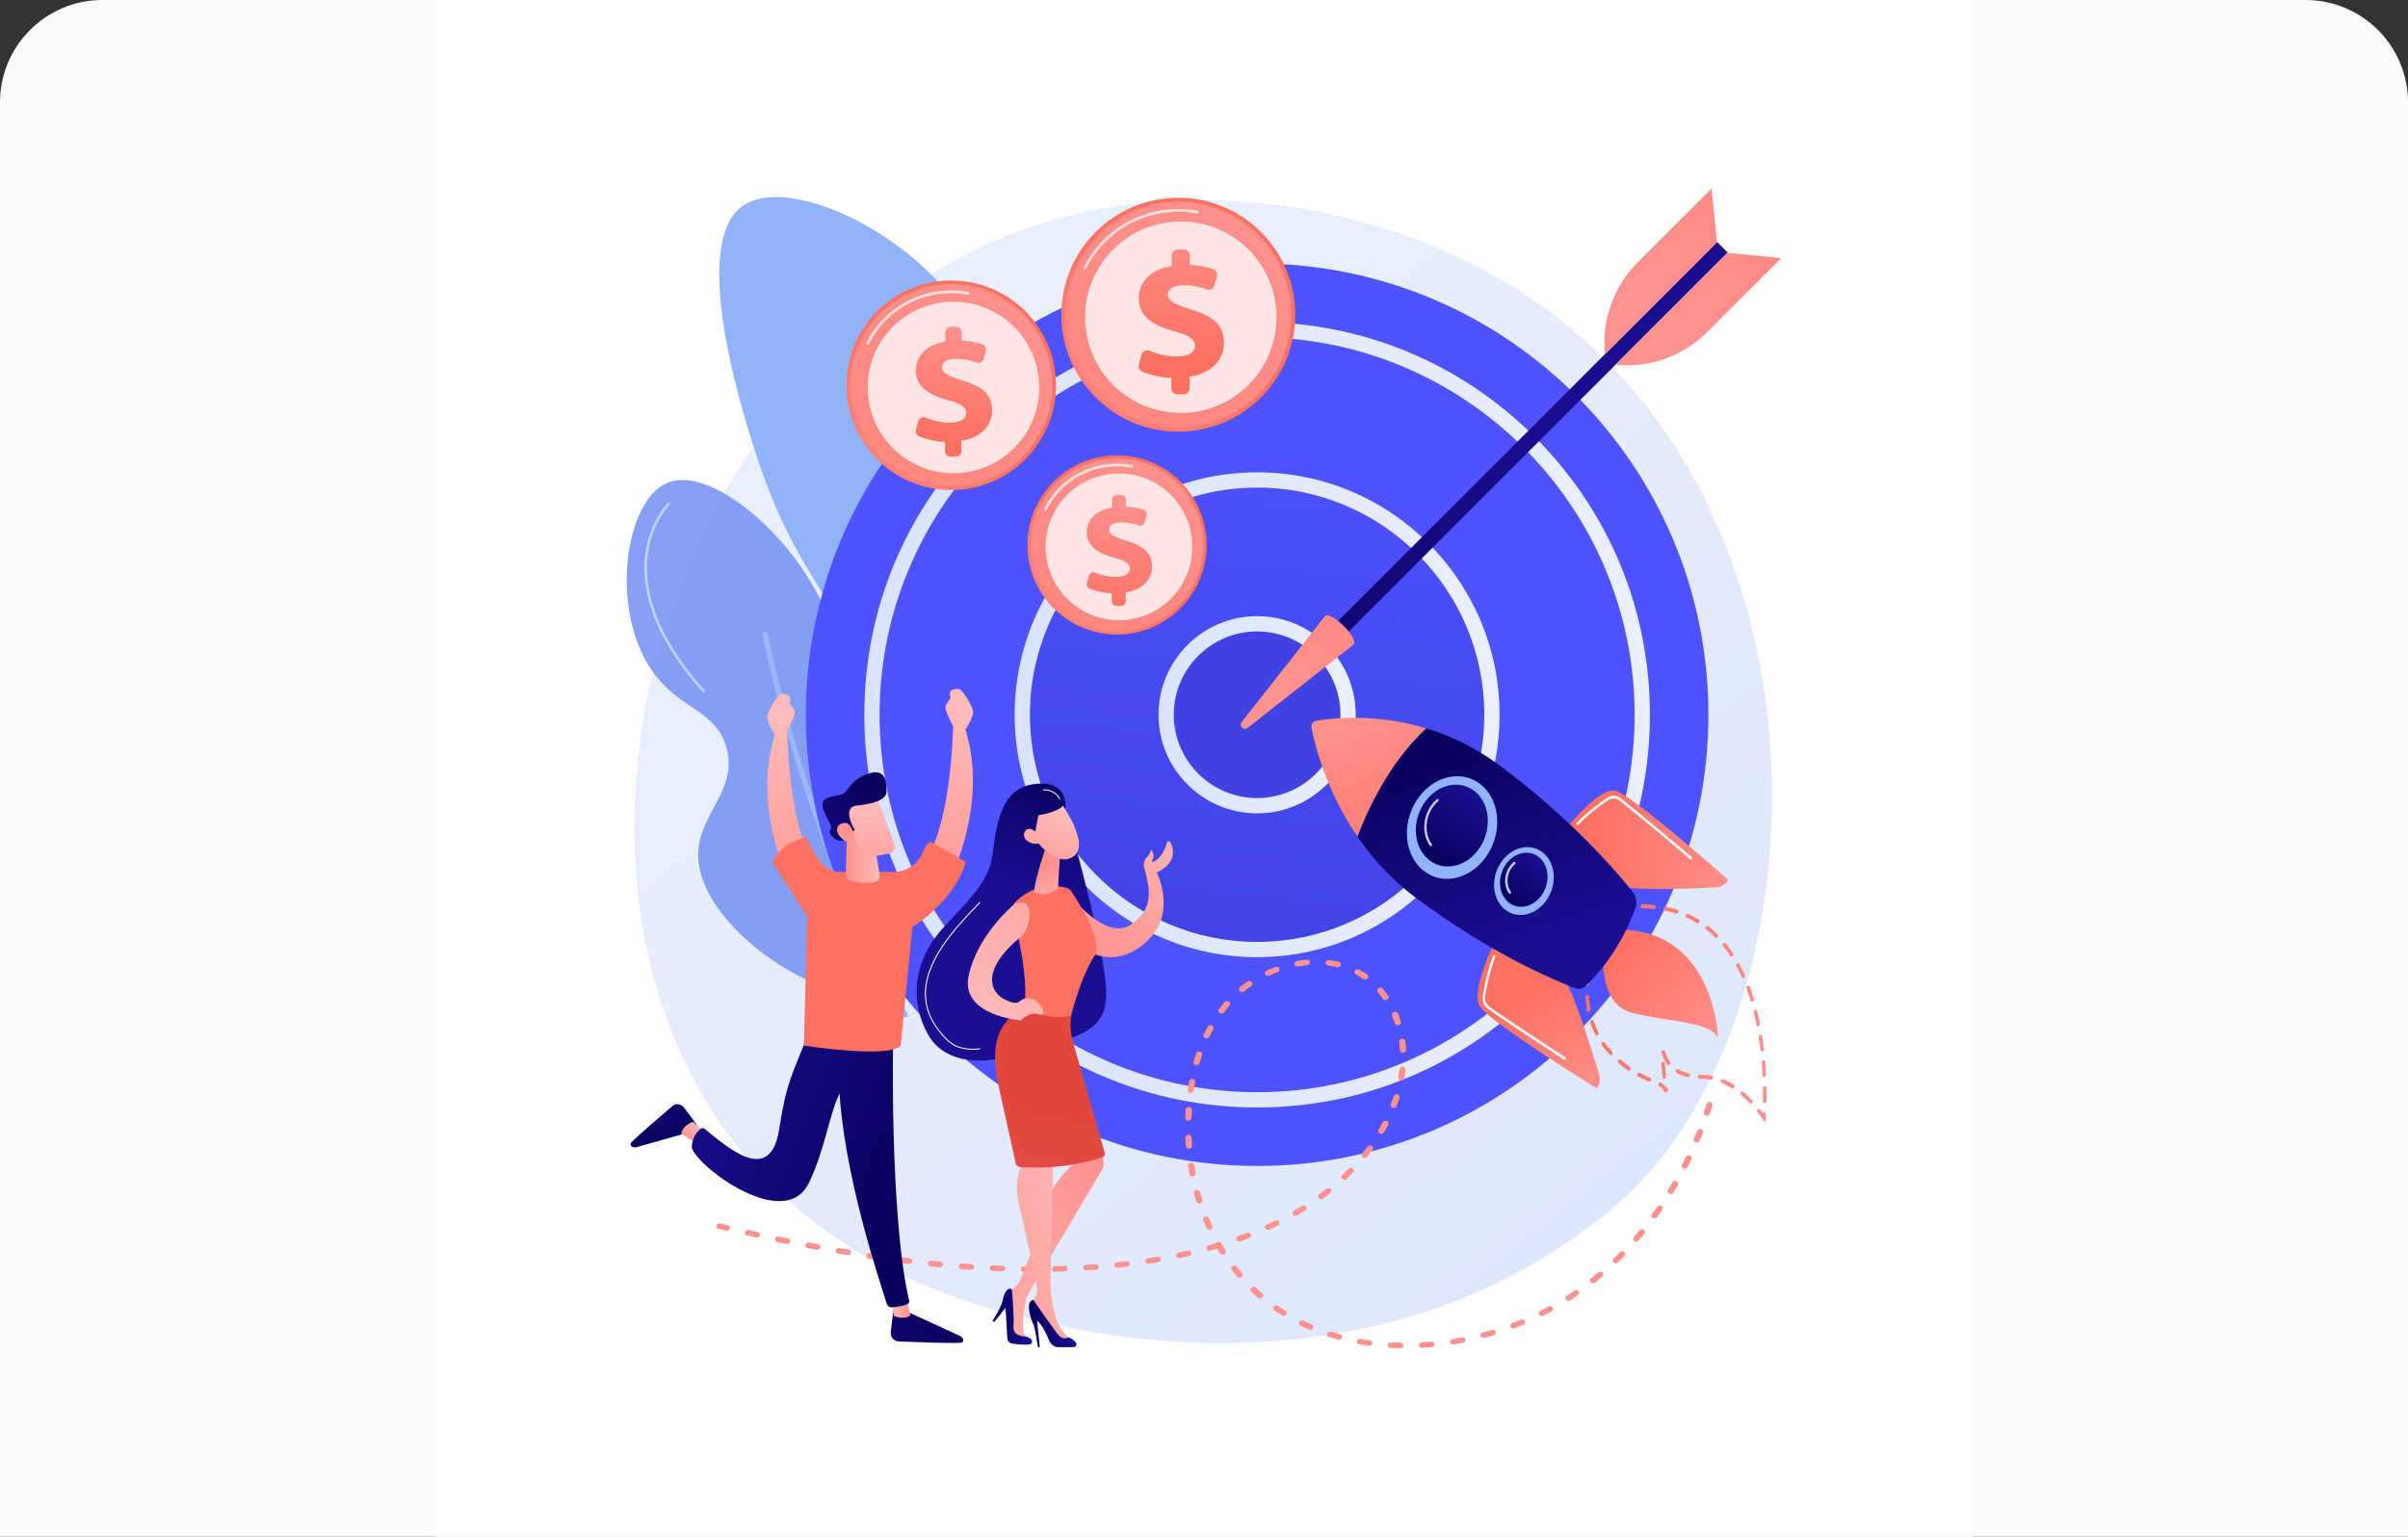 <svg width="376" height="240" viewBox="0 0 376 240" fill="none" xmlns="http://www.w3.org/2000/svg">
<rect x="0" y="0" width="376" height="240" fill="#333333" stroke="none"/>
<path d="M0 16C0 7.163 7.163 0 16 0H360C368.837 0 376 7.163 376 16V240H0V16Z" fill="#FBFBFB"/>
<g clip-path="url(#clip0_30_1854)">
<path d="M308 0H68V240H308V0Z" fill="white"/>
<path d="M256.099 184.643C252.451 188.483 249 190.959 246.273 192.916C214.219 215.915 176.291 209.211 168.23 207.574C156.327 205.156 133.318 200.483 116.683 180.92C91.516 151.323 95.434 104.695 114.956 73.914C118.527 68.284 137.389 37.035 175.725 32.023C198.926 28.991 225.971 35.107 245.556 51.516C286.668 85.96 283.741 155.542 256.099 184.643Z" fill="url(#paint0_linear_30_1854)"/>
<g opacity="0.92">
<path d="M146.573 153.847C156.401 147.803 158.594 129.294 152.371 123.773C148.165 120.042 142.844 124.66 137.125 120.889C129.824 116.074 134.206 105.717 127.839 93.141C122.422 82.439 110.567 72.791 104.225 75.395C97.588 78.121 95.191 95.011 101.709 104.609C105.948 110.851 111.749 110.76 113.434 116.726C115.388 123.649 108.588 127.353 109.035 134.168C109.837 146.409 133.572 161.843 146.573 153.847Z" fill="#7D97F4"/>
<path d="M141.399 158.916C141.46 158.911 141.521 158.894 141.577 158.861C141.776 158.746 141.845 158.491 141.73 158.292C126.216 131.375 119.946 99.314 119.885 98.993C119.841 98.767 119.623 98.618 119.397 98.662C119.171 98.705 119.023 98.924 119.066 99.15C119.128 99.472 125.424 131.671 141.008 158.708C141.09 158.851 141.245 158.927 141.399 158.916Z" fill="#91B3FA"/>
<path d="M109.884 108.123C109.927 108.12 109.969 108.103 110.003 108.073C110.085 107.999 110.092 107.873 110.018 107.791C105.357 102.613 100.038 94.715 101.165 86.488C101.836 81.589 104.513 78.869 104.54 78.842C104.618 78.764 104.618 78.638 104.54 78.56C104.463 78.482 104.336 78.482 104.259 78.56C104.145 78.674 101.459 81.403 100.77 86.434C100.137 91.058 101.175 98.563 109.722 108.058C109.765 108.105 109.825 108.127 109.884 108.123Z" fill="#BDD0FB"/>
<path d="M147.32 151.347C147.383 151.343 147.444 151.308 147.478 151.249C153.36 141.203 155.071 133.643 152.565 128.778C150.336 124.452 145.452 123.965 145.403 123.961C145.293 123.952 145.197 124.032 145.187 124.141C145.177 124.251 145.258 124.348 145.367 124.357C145.414 124.362 150.088 124.833 152.213 128.965C154.649 133.701 152.94 141.131 147.134 151.048C147.079 151.143 147.111 151.265 147.206 151.32C147.242 151.342 147.281 151.35 147.32 151.347Z" fill="#F0F0F0"/>
</g>
<path d="M159.106 158.086C150.655 160.41 139.042 151.843 134.788 141.883C130.411 131.633 136.752 126.758 135.663 112.18C134.426 95.62 125.632 93.737 118.344 71.816C116.699 66.87 107.183 38.249 116.017 32.129C124.185 26.47 149.17 39.264 154.688 57.523C158.624 70.542 149.765 76.756 154.396 91.917C158.46 105.219 166.624 104.834 170.675 117.659C175.607 133.271 170.202 155.034 159.106 158.086Z" fill="#91B3FA"/>
<path d="M158.769 162.143C159.81 144.132 153.342 116.921 147.732 97.264C141.66 75.983 135.258 58.728 135.194 58.556L134.495 58.816C134.559 58.987 140.952 76.22 147.017 97.474C152.61 117.073 159.059 144.195 158.024 162.1L158.769 162.143Z" fill="url(#paint1_linear_30_1854)"/>
<path d="M196.293 182.093C235.212 182.093 266.762 150.543 266.762 111.624C266.762 72.705 235.212 41.155 196.293 41.155C157.374 41.155 125.824 72.705 125.824 111.624C125.824 150.543 157.374 182.093 196.293 182.093Z" fill="url(#paint2_linear_30_1854)"/>
<path d="M196.293 171.766C229.508 171.766 256.435 144.84 256.435 111.624C256.435 78.408 229.508 51.482 196.293 51.482C163.077 51.482 136.15 78.408 136.15 111.624C136.15 144.84 163.077 171.766 196.293 171.766Z" fill="url(#paint3_linear_30_1854)"/>
<path d="M196.293 172.958C179.91 172.958 164.508 166.578 152.923 154.994C141.339 143.409 134.959 128.007 134.959 111.624C134.959 95.241 141.339 79.839 152.923 68.254C164.508 56.67 179.91 50.29 196.293 50.29C212.676 50.29 228.078 56.67 239.662 68.254C251.247 79.839 257.627 95.241 257.627 111.624C257.627 128.007 251.247 143.409 239.662 154.994C228.078 166.578 212.676 172.958 196.293 172.958ZM196.293 52.673C163.787 52.673 137.342 79.119 137.342 111.624C137.342 144.129 163.787 170.575 196.293 170.575C228.798 170.575 255.243 144.129 255.243 111.624C255.243 79.119 228.798 52.673 196.293 52.673Z" fill="url(#paint4_linear_30_1854)"/>
<path d="M196.293 148.29C216.543 148.29 232.959 131.874 232.959 111.624C232.959 91.374 216.543 74.959 196.293 74.959C176.043 74.959 159.627 91.374 159.627 111.624C159.627 131.874 176.043 148.29 196.293 148.29Z" fill="url(#paint5_linear_30_1854)"/>
<path d="M196.293 149.481C175.418 149.481 158.435 132.499 158.435 111.624C158.435 90.749 175.418 73.766 196.293 73.766C217.167 73.766 234.15 90.749 234.15 111.624C234.15 132.499 217.168 149.481 196.293 149.481ZM196.293 76.15C176.733 76.15 160.819 92.064 160.819 111.624C160.819 131.184 176.733 147.098 196.293 147.098C215.853 147.098 231.767 131.184 231.767 111.624C231.767 92.064 215.853 76.15 196.293 76.15Z" fill="url(#paint6_linear_30_1854)"/>
<path d="M196.293 125.829C204.138 125.829 210.498 119.469 210.498 111.624C210.498 103.779 204.138 97.419 196.293 97.419C188.447 97.419 182.087 103.779 182.087 111.624C182.087 119.469 188.447 125.829 196.293 125.829Z" fill="url(#paint7_linear_30_1854)"/>
<path d="M196.293 127.021C187.803 127.021 180.895 120.114 180.895 111.624C180.895 103.134 187.803 96.227 196.293 96.227C204.783 96.227 211.69 103.134 211.69 111.624C211.69 120.114 204.783 127.021 196.293 127.021ZM196.293 98.611C189.117 98.611 183.279 104.448 183.279 111.624C183.279 118.8 189.117 124.637 196.293 124.637C203.468 124.637 209.306 118.8 209.306 111.624C209.306 104.448 203.468 98.611 196.293 98.611Z" fill="url(#paint8_linear_30_1854)"/>
<path d="M268.125 37.795L269.773 39.443L207.359 101.857L205.71 100.209L268.125 37.795Z" fill="url(#paint9_linear_30_1854)"/>
<path d="M206.878 96.232C207.823 95.287 212.281 99.745 211.336 100.69L194.802 113.688C194.191 114.168 193.4 113.377 193.88 112.766L206.878 96.232Z" fill="url(#paint10_linear_30_1854)"/>
<path d="M269.737 39.479L278.134 40.313L266.607 51.84C262.83 55.617 257.559 57.501 252.244 56.972L269.737 39.479Z" fill="url(#paint11_linear_30_1854)"/>
<path d="M268.089 37.831L267.255 29.434L255.728 40.961C251.951 44.738 250.067 50.009 250.596 55.324L268.089 37.831Z" fill="url(#paint12_linear_30_1854)"/>
<path d="M275.634 175.339L275.206 174.765C275.194 174.749 275.171 174.716 275.139 174.668C275.022 174.499 274.779 174.148 274.415 173.683C274.316 173.558 274.332 173.363 274.45 173.247C274.568 173.132 274.744 173.14 274.842 173.266C274.998 173.464 275.132 173.642 275.244 173.795C275.298 173.711 275.388 173.657 275.485 173.66C275.639 173.663 275.755 173.804 275.744 173.974C275.721 174.365 275.702 174.578 275.702 174.578L275.634 175.339ZM275.615 172.24C275.591 172.249 275.565 172.254 275.538 172.255C275.384 172.259 275.262 172.125 275.265 171.954C275.278 171.294 275.279 170.619 275.269 169.946C275.267 169.776 275.389 169.629 275.544 169.619C275.697 169.608 275.824 169.737 275.827 169.907C275.836 170.587 275.835 171.271 275.822 171.938C275.82 172.079 275.732 172.2 275.615 172.24ZM273.468 172.343C273.375 172.375 273.272 172.354 273.2 172.278C272.765 171.822 272.316 171.398 271.865 171.018C271.746 170.917 271.727 170.724 271.824 170.586C271.921 170.45 272.096 170.419 272.216 170.52C272.681 170.913 273.144 171.35 273.592 171.82C273.702 171.934 273.702 172.13 273.593 172.256C273.557 172.298 273.514 172.327 273.468 172.343ZM270.628 169.968C270.556 169.993 270.477 169.987 270.41 169.944C269.888 169.612 269.357 169.334 268.833 169.115C268.691 169.057 268.625 168.879 268.685 168.719C268.745 168.559 268.908 168.477 269.05 168.536C269.601 168.766 270.157 169.058 270.703 169.405C270.834 169.488 270.874 169.676 270.793 169.824C270.754 169.896 270.694 169.945 270.628 169.968ZM275.558 168.207C275.539 168.213 275.52 168.217 275.5 168.219C275.347 168.236 275.216 168.112 275.208 167.943C275.176 167.277 275.134 166.605 275.08 165.947C275.067 165.779 275.181 165.623 275.333 165.6C275.486 165.577 275.622 165.695 275.635 165.864C275.689 166.529 275.732 167.208 275.764 167.882C275.771 168.03 275.682 168.164 275.558 168.207ZM267.278 168.6C267.237 168.615 267.193 168.618 267.149 168.61C266.736 168.534 266.318 168.494 265.907 168.49C265.724 168.489 265.546 168.483 265.374 168.475C265.221 168.468 265.108 168.324 265.122 168.154C265.136 167.984 265.271 167.851 265.425 167.859C265.59 167.867 265.761 167.872 265.937 167.873C266.377 167.877 266.824 167.92 267.265 168.001C267.416 168.029 267.512 168.188 267.48 168.356C267.457 168.475 267.377 168.566 267.278 168.6ZM260.465 170.445L259.926 170.62C259.796 170.205 259.543 169.912 259.08 169.637C258.947 169.558 258.902 169.372 258.98 169.221C259.057 169.07 259.228 169.011 259.361 169.09C259.727 169.308 259.997 169.548 260.189 169.835C260.304 169.852 260.399 169.948 260.417 170.082L260.465 170.445ZM263.677 168.219C263.632 168.235 263.583 168.238 263.535 168.227C262.877 168.07 262.287 167.841 261.78 167.547C261.647 167.469 261.6 167.283 261.677 167.131C261.753 166.979 261.923 166.92 262.057 166.997C262.521 167.267 263.066 167.478 263.676 167.623C263.825 167.658 263.914 167.822 263.875 167.989C263.849 168.102 263.771 168.187 263.677 168.219ZM275.233 164.204C275.221 164.208 275.209 164.211 275.197 164.213C275.044 164.243 274.904 164.131 274.885 163.963C274.808 163.3 274.717 162.637 274.617 161.994C274.591 161.827 274.694 161.664 274.845 161.626C274.997 161.59 275.141 161.695 275.167 161.861C275.268 162.513 275.359 163.184 275.437 163.855C275.455 164.01 275.366 164.158 275.233 164.204ZM259.961 168.444C259.949 168.448 259.937 168.451 259.925 168.453C259.773 168.484 259.633 168.372 259.613 168.204C259.52 167.43 259.447 166.755 259.394 166.199C259.378 166.031 259.491 165.875 259.642 165.848C259.795 165.822 259.932 165.938 259.948 166.106C260 166.657 260.073 167.326 260.165 168.095C260.183 168.249 260.094 168.398 259.961 168.444ZM257.635 168.909C257.578 168.929 257.515 168.93 257.455 168.905C256.951 168.695 256.4 168.455 255.784 168.13C255.647 168.058 255.595 167.874 255.666 167.72C255.738 167.565 255.906 167.499 256.042 167.57C256.641 167.886 257.18 168.12 257.673 168.326C257.815 168.385 257.881 168.562 257.821 168.722C257.786 168.815 257.716 168.882 257.635 168.909ZM260.614 166.337C260.509 166.373 260.393 166.34 260.322 166.243C259.907 165.671 259.705 165.109 259.584 164.773C259.546 164.668 259.516 164.582 259.488 164.523C259.401 164.387 259.426 164.177 259.553 164.075C259.68 163.973 259.845 163.984 259.931 164.12C259.946 164.145 259.963 164.175 259.981 164.211C260.017 164.284 260.056 164.39 260.103 164.521C260.22 164.847 260.397 165.338 260.763 165.842C260.857 165.972 260.835 166.167 260.713 166.278C260.683 166.305 260.649 166.325 260.614 166.337ZM274.616 160.258C274.612 160.26 274.608 160.261 274.604 160.263C274.453 160.307 274.305 160.209 274.272 160.044C274.157 159.466 274.03 158.892 273.896 158.339L273.843 158.121C273.802 157.959 273.89 157.785 274.039 157.733C274.039 157.733 274.04 157.733 274.04 157.733C274.188 157.682 274.34 157.77 274.38 157.932L274.435 158.153C274.571 158.715 274.699 159.297 274.816 159.884C274.848 160.044 274.759 160.209 274.616 160.258ZM254.42 167.194C254.345 167.22 254.263 167.212 254.193 167.163C253.695 166.818 253.198 166.429 252.716 166.009C252.598 165.906 252.583 165.712 252.681 165.576C252.78 165.441 252.955 165.414 253.074 165.517C253.541 165.925 254.022 166.301 254.505 166.636C254.632 166.724 254.666 166.914 254.58 167.06C254.541 167.127 254.483 167.172 254.42 167.194ZM251.624 164.766C251.531 164.798 251.428 164.777 251.355 164.7C251.263 164.603 251.17 164.503 251.076 164.402C250.735 164.03 250.414 163.636 250.12 163.229C250.027 163.099 250.049 162.904 250.171 162.794C250.294 162.684 250.468 162.7 250.562 162.83C250.842 163.219 251.15 163.596 251.476 163.952C251.568 164.051 251.659 164.148 251.749 164.244C251.858 164.358 251.858 164.553 251.749 164.679C251.713 164.721 251.67 164.75 251.624 164.766ZM273.657 156.417C273.516 156.466 273.368 156.387 273.322 156.234C273.129 155.603 272.92 154.982 272.701 154.39C272.644 154.235 272.713 154.052 272.855 153.981C272.999 153.905 273.16 153.979 273.218 154.133C273.442 154.737 273.654 155.369 273.85 156.012C273.899 156.171 273.82 156.35 273.674 156.411C273.668 156.413 273.663 156.415 273.657 156.417ZM249.414 161.691C249.293 161.733 249.162 161.682 249.098 161.558C248.8 160.975 248.539 160.358 248.324 159.723C248.271 159.566 248.345 159.385 248.489 159.319C248.637 159.257 248.794 159.326 248.847 159.483C249.052 160.089 249.301 160.678 249.586 161.235C249.661 161.38 249.612 161.57 249.477 161.659C249.456 161.673 249.435 161.684 249.414 161.691ZM272.292 152.75C272.166 152.794 272.03 152.735 271.97 152.603C271.705 152.012 271.42 151.436 271.122 150.889C271.045 150.747 271.089 150.555 271.222 150.462C271.355 150.371 271.525 150.41 271.603 150.553C271.907 151.112 272.2 151.703 272.472 152.308C272.539 152.458 272.481 152.645 272.343 152.727C272.326 152.737 272.309 152.744 272.292 152.75ZM248.155 157.986C248.15 157.987 248.145 157.989 248.14 157.99C247.99 158.033 247.842 157.934 247.81 157.769C247.684 157.111 247.598 156.429 247.555 155.743C247.545 155.574 247.661 155.419 247.814 155.401C247.968 155.381 248.101 155.503 248.111 155.672C248.152 156.33 248.234 156.983 248.356 157.614C248.386 157.773 248.297 157.936 248.155 157.986ZM270.448 149.373C270.339 149.41 270.218 149.373 270.149 149.268C269.8 148.741 269.428 148.234 269.044 147.761C268.944 147.637 268.957 147.442 269.073 147.324C269.19 147.207 269.366 147.213 269.466 147.336C269.862 147.823 270.244 148.345 270.604 148.888C270.693 149.022 270.663 149.216 270.537 149.321C270.509 149.345 270.479 149.362 270.448 149.373ZM247.905 153.986C247.876 153.996 247.845 154 247.814 153.999C247.66 153.996 247.544 153.854 247.555 153.684C247.584 153.227 247.703 151.964 247.897 151.561L247.893 151.559L248.266 150.771C248.339 150.618 248.507 150.552 248.643 150.626C248.778 150.699 248.829 150.884 248.756 151.037L248.372 151.85C248.324 151.997 248.175 152.673 248.111 153.698C248.103 153.834 248.017 153.947 247.905 153.986ZM268.069 146.451C267.979 146.482 267.879 146.463 267.806 146.391C267.37 145.958 266.911 145.551 266.44 145.181C266.317 145.085 266.293 144.893 266.386 144.752C266.479 144.612 266.654 144.576 266.776 144.672C267.263 145.055 267.738 145.475 268.188 145.923C268.3 146.034 268.305 146.228 268.2 146.358C268.163 146.403 268.117 146.434 268.069 146.451ZM265.17 144.173C265.1 144.197 265.023 144.192 264.956 144.151C264.448 143.842 263.915 143.56 263.371 143.313C263.231 143.249 263.17 143.069 263.234 142.911C263.298 142.753 263.463 142.677 263.603 142.74C264.166 142.996 264.717 143.287 265.242 143.606C265.374 143.687 265.417 143.874 265.338 144.024C265.299 144.098 265.238 144.149 265.17 144.173ZM249.445 149.376C249.379 149.399 249.307 149.396 249.242 149.361C249.106 149.287 249.056 149.103 249.128 148.949L249.991 147.127C250.064 146.973 250.232 146.908 250.368 146.982C250.504 147.055 250.555 147.239 250.482 147.393L249.619 149.215C249.581 149.296 249.517 149.352 249.445 149.376ZM261.865 142.668C261.814 142.686 261.759 142.688 261.705 142.67C261.151 142.493 260.57 142.341 259.979 142.219C259.83 142.188 259.737 142.028 259.771 141.86C259.806 141.692 259.956 141.581 260.106 141.612C260.714 141.737 261.312 141.894 261.883 142.077C262.029 142.124 262.107 142.294 262.058 142.458C262.027 142.562 261.953 142.638 261.865 142.668ZM251.17 145.732C251.105 145.755 251.032 145.752 250.967 145.716C250.832 145.643 250.781 145.459 250.854 145.305L251.716 143.483C251.789 143.329 251.958 143.264 252.094 143.338C252.229 143.411 252.28 143.595 252.207 143.749L251.345 145.571C251.307 145.651 251.242 145.707 251.17 145.732ZM258.324 141.936C258.289 141.948 258.252 141.953 258.214 141.949C257.636 141.889 257.034 141.853 256.424 141.843C256.271 141.841 256.154 141.701 256.164 141.53C256.173 141.36 256.305 141.222 256.459 141.226C257.083 141.236 257.699 141.273 258.292 141.334C258.444 141.35 258.55 141.501 258.529 141.67C258.513 141.798 258.43 141.9 258.324 141.936ZM254.693 141.873C254.671 141.88 254.648 141.885 254.624 141.887C254.089 141.92 253.537 141.972 252.981 142.041C252.898 142.108 252.787 142.124 252.693 142.072C252.557 141.999 252.506 141.814 252.579 141.661L252.673 141.462L252.826 141.442C253.433 141.364 254.036 141.306 254.619 141.27C254.773 141.261 254.899 141.391 254.9 141.561C254.901 141.705 254.813 141.831 254.693 141.873Z" fill="url(#paint13_linear_30_1854)"/>
<path d="M250.434 147.884C250.434 147.884 249.168 156.779 254.925 158.206C260.682 159.633 266.878 159.471 268.286 162.085C268.286 162.085 267.754 144.642 252.051 145.203L250.434 147.884Z" fill="url(#paint14_linear_30_1854)"/>
<path d="M233.512 146.831C233.512 146.831 229.605 154.673 231.036 157.116C232.398 159.44 247.731 168.981 249.224 169.907C249.292 169.948 249.377 169.923 249.422 169.85C249.802 169.247 249.908 168.494 249.706 167.821C248.732 164.571 245.746 154.897 243.982 152.338C241.851 149.247 233.512 146.831 233.512 146.831Z" fill="url(#paint15_linear_30_1854)"/>
<path d="M244.353 165.484C244.306 165.501 244.253 165.496 244.209 165.467C244.125 165.413 235.816 160.022 232.327 157.543C231.706 157.102 231.395 156.283 231.536 155.458C231.806 153.867 232.306 151.5 233.153 149.255C233.192 149.15 233.299 149.097 233.392 149.136C233.485 149.175 233.528 149.291 233.489 149.396C232.61 151.724 232.112 154.228 231.894 155.514C231.781 156.181 232.032 156.843 232.534 157.2C236.017 159.675 244.32 165.062 244.404 165.116C244.489 165.171 244.514 165.294 244.46 165.392C244.435 165.438 244.396 165.47 244.353 165.484Z" fill="white"/>
<path d="M244.28 129.723C244.28 129.723 249.588 122.924 252.2 123.492C254.684 124.032 268.408 136.13 269.741 137.309C269.801 137.362 269.81 137.458 269.764 137.531C269.384 138.134 268.778 138.513 268.128 138.552C264.99 138.74 255.619 139.211 252.787 138.348C249.367 137.305 244.28 129.723 244.28 129.723Z" fill="url(#paint16_linear_30_1854)"/>
<path d="M264.054 134.184C263.999 134.203 263.939 134.194 263.892 134.154C263.815 134.088 256.195 127.617 252.813 124.981C252.326 124.6 251.668 124.584 251.137 124.941C250.114 125.627 248.147 127.038 246.469 128.771C246.395 128.85 246.279 128.847 246.212 128.767C246.145 128.688 246.152 128.56 246.228 128.482C247.931 126.722 249.923 125.293 250.959 124.598C251.616 124.158 252.43 124.177 253.033 124.647C256.419 127.288 264.045 133.764 264.122 133.829C264.2 133.895 264.212 134.022 264.148 134.111C264.123 134.147 264.089 134.171 264.054 134.184Z" fill="white"/>
<path d="M211.956 130.638C214.232 133.964 217.186 137.291 221.013 140.159C232.892 149.064 243.113 153.257 246.051 154.362C246.583 154.562 247.181 154.411 247.616 153.981C251.048 150.595 253.622 146.565 255.345 141.895C255.669 141.016 255.525 140.032 254.981 139.346C252.624 136.371 245.455 127.906 234.04 119.461C230.227 116.639 226.337 114.852 222.687 113.745C216.789 119.268 213.571 126.459 211.956 130.638Z" fill="url(#paint17_linear_30_1854)"/>
<path d="M222.687 113.745C214.625 111.299 207.736 112.178 205.442 112.592C204.993 112.673 204.688 113.158 204.781 113.642C205.254 116.11 206.983 123.372 211.955 130.638C213.571 126.459 216.789 119.268 222.687 113.745Z" fill="url(#paint18_linear_30_1854)"/>
<path d="M231.051 122.383C234.134 124.679 234.702 129.611 232.319 133.397C229.935 137.184 225.504 138.392 222.42 136.096C219.337 133.799 218.769 128.868 221.152 125.081C223.536 121.295 227.967 120.087 231.051 122.383Z" fill="#91B3FA"/>
<path d="M230.138 123.468C232.595 125.298 233.047 129.227 231.148 132.244C229.249 135.261 225.718 136.224 223.261 134.394C220.804 132.565 220.352 128.635 222.251 125.618C224.15 122.601 227.681 121.638 230.138 123.468Z" fill="url(#paint19_linear_30_1854)"/>
<path d="M223.464 132.141C223.395 132.165 223.318 132.143 223.272 132.078C222.094 130.424 222.1 127.951 223.286 126.067C223.586 125.592 223.944 125.173 224.351 124.824C224.433 124.754 224.547 124.768 224.606 124.855C224.665 124.941 224.647 125.069 224.566 125.138C224.19 125.462 223.859 125.848 223.582 126.287C222.489 128.025 222.481 130.299 223.563 131.819C223.624 131.905 223.608 132.032 223.528 132.103C223.508 132.121 223.487 132.134 223.464 132.141Z" fill="#BDD0FB"/>
<path d="M240.807 133.066C242.844 134.583 243.219 137.841 241.644 140.342C240.07 142.844 237.142 143.642 235.105 142.125C233.068 140.608 232.693 137.35 234.267 134.848C235.842 132.347 238.77 131.549 240.807 133.066Z" fill="#91B3FA"/>
<path d="M240.204 133.783C241.827 134.991 242.126 137.587 240.871 139.58C239.617 141.574 237.284 142.21 235.661 141.001C234.037 139.792 233.739 137.196 234.993 135.203C236.248 133.21 238.581 132.574 240.204 133.783Z" fill="url(#paint20_linear_30_1854)"/>
<path d="M235.811 139.578C235.742 139.602 235.665 139.58 235.619 139.515C234.824 138.399 234.828 136.732 235.627 135.462C235.829 135.142 236.07 134.861 236.345 134.625C236.425 134.555 236.54 134.569 236.599 134.656C236.659 134.743 236.641 134.87 236.559 134.94C236.316 135.149 236.102 135.399 235.923 135.683C235.216 136.805 235.211 138.274 235.909 139.256C235.97 139.341 235.955 139.469 235.874 139.54C235.855 139.558 235.833 139.57 235.811 139.578Z" fill="#BDD0FB"/>
<path d="M111.868 191.375C111.945 191.142 112.216 191.002 112.474 191.064L113.642 191.343C113.901 191.404 114.048 191.642 113.973 191.876C113.897 192.11 113.626 192.25 113.367 192.189L112.196 191.91C112.08 191.882 111.986 191.818 111.925 191.735C111.851 191.633 111.826 191.503 111.868 191.375ZM116.317 192.418C116.39 192.184 116.659 192.041 116.919 192.099C117.388 192.205 117.858 192.31 118.328 192.414C118.588 192.471 118.739 192.708 118.668 192.942C118.596 193.177 118.328 193.32 118.068 193.263C117.596 193.159 117.125 193.054 116.655 192.948C116.535 192.921 116.439 192.857 116.377 192.772C116.304 192.672 116.278 192.545 116.317 192.418ZM121.023 193.447C121.092 193.212 121.358 193.065 121.619 193.119C122.09 193.217 122.561 193.315 123.033 193.41C123.294 193.463 123.451 193.697 123.384 193.933C123.317 194.169 123.051 194.317 122.79 194.264C122.317 194.168 121.843 194.07 121.371 193.971C121.248 193.946 121.148 193.88 121.085 193.793C121.014 193.695 120.987 193.571 121.023 193.447ZM125.75 194.399C125.813 194.162 126.077 194.011 126.338 194.061C126.811 194.151 127.285 194.24 127.758 194.327C128.02 194.376 128.182 194.606 128.121 194.843C128.059 195.08 127.797 195.233 127.535 195.184C127.059 195.097 126.583 195.007 126.108 194.917C125.982 194.893 125.879 194.826 125.813 194.736C125.744 194.641 125.717 194.52 125.75 194.399ZM130.498 195.266C130.556 195.029 130.816 194.873 131.079 194.918C131.554 194.998 132.029 195.078 132.505 195.157C132.768 195.2 132.936 195.428 132.879 195.665C132.823 195.903 132.564 196.06 132.301 196.017C131.823 195.939 131.346 195.858 130.869 195.777C130.738 195.755 130.631 195.687 130.564 195.595C130.496 195.502 130.469 195.385 130.498 195.266ZM135.266 196.041C135.318 195.803 135.575 195.642 135.839 195.681C136.316 195.753 136.793 195.823 137.27 195.891C137.534 195.929 137.708 196.153 137.658 196.391C137.608 196.63 137.353 196.792 137.088 196.755C136.609 196.686 136.129 196.616 135.65 196.544C135.515 196.524 135.404 196.455 135.334 196.36C135.269 196.27 135.241 196.157 135.266 196.041ZM140.055 196.715C140.101 196.476 140.353 196.309 140.618 196.343C141.097 196.404 141.576 196.463 142.055 196.52C142.32 196.552 142.501 196.771 142.457 197.011C142.414 197.251 142.163 197.419 141.897 197.387C141.416 197.329 140.935 197.27 140.453 197.209C140.313 197.191 140.197 197.121 140.126 197.023C140.062 196.937 140.034 196.828 140.055 196.715ZM144.864 197.279C144.903 197.039 145.15 196.866 145.417 196.893C145.897 196.943 146.378 196.99 146.858 197.036C147.125 197.061 147.312 197.276 147.276 197.516C147.239 197.756 146.994 197.93 146.727 197.905C146.244 197.86 145.761 197.812 145.278 197.763C145.132 197.748 145.011 197.676 144.937 197.576C144.876 197.492 144.847 197.388 144.864 197.279ZM149.692 197.721C149.723 197.48 149.965 197.302 150.232 197.322C150.714 197.358 151.196 197.393 151.677 197.425C151.946 197.443 152.14 197.652 152.111 197.893C152.083 198.134 151.844 198.314 151.576 198.297C151.092 198.265 150.606 198.23 150.121 198.193C149.97 198.182 149.843 198.109 149.767 198.005C149.708 197.925 149.679 197.826 149.692 197.721ZM154.536 198.03C154.558 197.788 154.793 197.603 155.061 197.615C155.545 197.637 156.027 197.657 156.51 197.675C156.778 197.684 156.981 197.888 156.962 198.129C156.943 198.37 156.71 198.558 156.441 198.548C155.956 198.531 155.469 198.511 154.982 198.489C154.825 198.481 154.691 198.408 154.611 198.299C154.556 198.223 154.527 198.129 154.536 198.03ZM159.392 198.19C159.404 197.949 159.632 197.756 159.901 197.759C160.387 197.766 160.872 197.77 161.357 197.772C161.626 197.772 161.837 197.969 161.827 198.21C161.819 198.452 161.593 198.647 161.324 198.646C160.836 198.645 160.347 198.64 159.857 198.634C159.693 198.632 159.552 198.557 159.469 198.444C159.416 198.372 159.387 198.284 159.392 198.19ZM164.264 198.187C164.266 197.945 164.485 197.745 164.754 197.738C165.241 197.728 165.726 197.714 166.21 197.697C166.48 197.688 166.7 197.876 166.702 198.118C166.704 198.359 166.487 198.562 166.218 198.572C165.729 198.588 165.24 198.602 164.749 198.613C164.578 198.617 164.428 198.541 164.342 198.423C164.292 198.355 164.264 198.274 164.264 198.187ZM169.138 198.001C169.128 197.76 169.337 197.551 169.606 197.535C170.092 197.505 170.577 197.471 171.06 197.435C171.329 197.415 171.559 197.594 171.573 197.834C171.587 198.075 171.381 198.286 171.112 198.307C170.624 198.343 170.135 198.377 169.644 198.407C169.465 198.418 169.305 198.342 169.215 198.218C169.17 198.156 169.142 198.082 169.138 198.001ZM174.004 197.614C173.98 197.374 174.178 197.157 174.446 197.128C174.93 197.076 175.413 197.021 175.894 196.963C176.162 196.931 176.402 197.098 176.43 197.338C176.458 197.578 176.263 197.798 175.995 197.83C175.509 197.889 175.021 197.944 174.532 197.996C174.345 198.016 174.174 197.939 174.079 197.809C174.038 197.753 174.011 197.687 174.004 197.614ZM178.848 197.003C178.81 196.765 178.995 196.539 179.261 196.497C179.741 196.422 180.22 196.344 180.699 196.262C180.966 196.217 181.215 196.372 181.258 196.609C181.301 196.846 181.12 197.075 180.854 197.121C180.37 197.204 179.885 197.283 179.4 197.359C179.205 197.389 179.021 197.312 178.921 197.175C178.884 197.125 178.859 197.067 178.848 197.003ZM183.656 196.152C183.602 195.917 183.772 195.681 184.036 195.625C184.51 195.526 184.984 195.422 185.456 195.313C185.719 195.253 185.979 195.393 186.039 195.628C186.098 195.862 185.933 196.1 185.67 196.16C185.192 196.27 184.712 196.375 184.231 196.477C184.028 196.519 183.829 196.443 183.723 196.299C183.692 196.256 183.668 196.206 183.656 196.152ZM188.403 195.032C188.331 194.801 188.482 194.556 188.742 194.485C189.099 194.386 189.456 194.285 189.811 194.18C189.856 194.101 189.929 194.032 190.023 193.986C190.263 193.871 190.56 193.946 190.678 194.161C190.896 194.541 191.121 194.916 191.354 195.287C191.484 195.494 191.399 195.763 191.164 195.886C190.928 196.009 190.632 195.937 190.501 195.734C190.352 195.497 190.207 195.258 190.064 195.018C189.711 195.121 189.358 195.222 189.003 195.32C188.792 195.378 188.575 195.304 188.462 195.15C188.437 195.115 188.416 195.075 188.403 195.032ZM192.44 197.713C192.662 197.57 192.965 197.613 193.117 197.809C193.388 198.158 193.667 198.501 193.954 198.839C194.115 199.029 194.071 199.303 193.855 199.453C193.639 199.603 193.333 199.571 193.173 199.382C192.877 199.035 192.591 198.682 192.312 198.323C192.309 198.32 192.307 198.317 192.304 198.313C192.162 198.119 192.221 197.852 192.44 197.713ZM195.406 201.096C195.604 200.928 195.913 200.932 196.095 201.105C196.419 201.413 196.751 201.715 197.091 202.011C197.282 202.177 197.281 202.453 197.091 202.629C196.901 202.805 196.592 202.813 196.402 202.648C196.056 202.348 195.711 202.034 195.375 201.715C195.356 201.696 195.34 201.677 195.325 201.657C195.199 201.485 195.228 201.247 195.406 201.096ZM188.384 191.798C188.2 191.394 188.024 190.986 187.855 190.574C187.763 190.35 187.894 190.096 188.147 190.007C188.399 189.917 188.679 190.025 188.771 190.251C188.936 190.653 189.109 191.052 189.289 191.447C189.389 191.668 189.269 191.926 189.019 192.023C188.798 192.109 188.551 192.04 188.427 191.87C188.41 191.848 188.396 191.824 188.384 191.798ZM198.905 204.039C199.073 203.847 199.38 203.808 199.59 203.954L199.845 204.129C200.138 204.327 200.433 204.52 200.733 204.708C200.949 204.843 200.998 205.116 200.84 205.315C200.681 205.515 200.376 205.566 200.159 205.43C199.85 205.236 199.544 205.037 199.242 204.832L198.979 204.652C198.937 204.623 198.902 204.588 198.875 204.55C198.764 204.4 198.77 204.193 198.905 204.039ZM186.804 187.658C186.672 187.236 186.548 186.812 186.431 186.386C186.367 186.153 186.527 185.912 186.789 185.848C187.05 185.784 187.315 185.921 187.378 186.153C187.492 186.57 187.614 186.985 187.743 187.398C187.815 187.628 187.663 187.874 187.404 187.945C187.193 188.004 186.976 187.929 186.863 187.776C186.837 187.74 186.817 187.701 186.804 187.658ZM193.055 193.606C192.962 193.382 193.092 193.127 193.345 193.037C193.799 192.875 194.251 192.709 194.699 192.537C194.949 192.441 195.234 192.542 195.332 192.765C195.431 192.987 195.309 193.244 195.059 193.34C194.602 193.515 194.143 193.684 193.681 193.849C193.462 193.926 193.224 193.856 193.103 193.691C193.084 193.665 193.068 193.636 193.055 193.606ZM185.736 183.378C185.655 182.945 185.58 182.51 185.513 182.074C185.476 181.836 185.662 181.611 185.929 181.571C186.196 181.531 186.442 181.692 186.478 181.929C186.544 182.356 186.617 182.782 186.698 183.206C186.742 183.443 186.563 183.674 186.298 183.721C186.1 183.756 185.909 183.679 185.807 183.54C185.772 183.492 185.748 183.438 185.736 183.378ZM202.884 206.444C203.017 206.231 203.315 206.15 203.549 206.263C203.963 206.463 204.388 206.657 204.814 206.84C205.053 206.943 205.149 207.204 205.026 207.422C204.904 207.641 204.611 207.734 204.371 207.631C203.932 207.442 203.493 207.242 203.066 207.035C202.996 207.001 202.939 206.953 202.898 206.897C202.803 206.767 202.791 206.593 202.884 206.444ZM185.161 179.011C185.127 178.571 185.101 178.131 185.082 177.691C185.072 177.449 185.282 177.241 185.551 177.224C185.82 177.208 186.047 177.389 186.056 177.63C186.075 178.062 186.101 178.494 186.133 178.925C186.152 179.165 185.949 179.38 185.68 179.403C185.497 179.419 185.33 179.342 185.237 179.215C185.194 179.156 185.167 179.087 185.161 179.011ZM207.252 208.248C207.348 208.02 207.63 207.899 207.881 207.979C208.33 208.121 208.782 208.253 209.237 208.377C209.493 208.446 209.631 208.69 209.546 208.921C209.461 209.153 209.185 209.284 208.93 209.215C208.461 209.087 207.991 208.95 207.533 208.805C207.432 208.773 207.352 208.714 207.297 208.64C207.216 208.529 207.194 208.385 207.252 208.248ZM197.567 191.833C197.452 191.619 197.555 191.355 197.798 191.245C198.234 191.047 198.667 190.844 199.096 190.635C199.335 190.518 199.627 190.591 199.752 190.806C199.875 191.018 199.78 191.284 199.541 191.4C199.103 191.614 198.661 191.821 198.217 192.023C197.993 192.124 197.728 192.06 197.598 191.882C197.587 191.867 197.576 191.851 197.567 191.833ZM185.066 174.602C185.081 174.16 185.102 173.718 185.131 173.277C185.147 173.036 185.377 172.846 185.646 172.852C185.914 172.859 186.12 173.061 186.104 173.302C186.076 173.735 186.055 174.168 186.041 174.602C186.033 174.843 185.808 175.039 185.539 175.039C185.372 175.039 185.227 174.964 185.143 174.849C185.092 174.779 185.063 174.694 185.066 174.602ZM211.893 209.444C211.953 209.207 212.214 209.052 212.476 209.098C212.945 209.181 213.417 209.255 213.89 209.32C214.155 209.357 214.33 209.58 214.281 209.818C214.233 210.057 213.978 210.221 213.714 210.185C213.227 210.117 212.742 210.041 212.261 209.957C212.131 209.934 212.025 209.866 211.958 209.775C211.89 209.682 211.863 209.564 211.893 209.444ZM185.45 170.192C185.514 169.752 185.585 169.313 185.664 168.874C185.708 168.635 185.958 168.467 186.224 168.498C186.49 168.53 186.67 168.75 186.627 168.989C186.549 169.418 186.479 169.848 186.417 170.278C186.383 170.518 186.138 170.694 185.871 170.67C185.723 170.657 185.599 170.585 185.524 170.482C185.464 170.401 185.435 170.299 185.45 170.192ZM216.697 210.048C216.721 209.807 216.958 209.623 217.226 209.638C217.706 209.664 218.186 209.682 218.668 209.692C218.937 209.697 219.144 209.897 219.129 210.139C219.115 210.38 218.886 210.571 218.617 210.566C218.123 210.556 217.63 210.538 217.138 210.511C216.983 210.503 216.851 210.429 216.772 210.322C216.715 210.244 216.687 210.149 216.697 210.048ZM201.878 189.681C201.737 189.479 201.81 189.208 202.039 189.076C202.318 188.915 202.596 188.752 202.871 188.585C203.002 188.507 203.131 188.427 203.26 188.348C203.485 188.209 203.788 188.256 203.936 188.454C203.936 188.454 203.938 188.457 203.939 188.458C204.083 188.655 204.02 188.925 203.797 189.063C203.664 189.145 203.531 189.226 203.398 189.306C203.117 189.476 202.833 189.644 202.548 189.808C202.321 189.938 202.027 189.885 201.884 189.689C201.882 189.687 201.88 189.684 201.878 189.681ZM186.367 165.822C186.489 165.389 186.622 164.958 186.764 164.53C186.842 164.297 187.113 164.159 187.371 164.221C187.63 164.284 187.775 164.524 187.698 164.757C187.559 165.173 187.43 165.592 187.311 166.013C187.245 166.249 186.979 166.397 186.718 166.345C186.594 166.32 186.494 166.253 186.429 166.165C186.359 166.069 186.332 165.946 186.367 165.822ZM221.567 210.093C221.559 209.852 221.77 209.645 222.039 209.63C222.52 209.603 223.002 209.568 223.484 209.525C223.752 209.501 223.984 209.677 224.003 209.917C224.021 210.158 223.819 210.372 223.55 210.395C223.057 210.439 222.563 210.475 222.07 210.502C221.893 210.512 221.734 210.436 221.644 210.313C221.598 210.25 221.57 210.175 221.567 210.093ZM205.994 186.507C206.371 186.23 206.743 185.946 207.109 185.655C207.314 185.493 207.622 185.506 207.796 185.684C207.973 185.865 207.948 186.14 207.743 186.302C207.367 186.601 206.986 186.892 206.598 187.177C206.387 187.333 206.08 187.308 205.914 187.123C205.903 187.113 205.894 187.101 205.886 187.089C205.752 186.906 205.795 186.653 205.994 186.507ZM187.945 161.577C188.142 161.159 188.353 160.746 188.57 160.348C188.689 160.128 188.982 160.032 189.223 160.133C189.464 160.233 189.562 160.493 189.443 160.713C189.234 161.096 189.031 161.495 188.84 161.897C188.734 162.122 188.448 162.233 188.2 162.144C188.107 162.111 188.034 162.054 187.983 161.985C187.898 161.869 187.878 161.717 187.945 161.577ZM226.427 209.614C226.387 209.376 226.57 209.148 226.836 209.105C227.313 209.028 227.789 208.944 228.264 208.852C228.528 208.801 228.782 208.951 228.832 209.187C228.881 209.423 228.706 209.656 228.441 209.707C227.955 209.801 227.469 209.887 226.981 209.966C226.785 209.998 226.599 209.921 226.498 209.783C226.462 209.734 226.437 209.676 226.427 209.614ZM190.329 157.61C190.612 157.233 190.911 156.863 191.216 156.509C191.383 156.315 191.69 156.275 191.901 156.419C192.113 156.563 192.148 156.837 191.981 157.031C191.689 157.369 191.403 157.724 191.132 158.084C190.979 158.287 190.675 158.345 190.454 158.215C190.399 158.182 190.354 158.141 190.32 158.095C190.217 157.954 190.214 157.763 190.329 157.61ZM209.565 183.524C209.901 183.206 210.23 182.882 210.551 182.552C210.731 182.368 211.04 182.345 211.24 182.501C211.442 182.657 211.457 182.933 211.276 183.117C210.946 183.456 210.609 183.788 210.264 184.115C210.076 184.293 209.768 184.305 209.575 184.142C209.548 184.119 209.524 184.094 209.505 184.067C209.385 183.903 209.404 183.677 209.565 183.524ZM231.209 208.641C231.14 208.409 231.294 208.166 231.554 208.096C232.02 207.972 232.484 207.841 232.946 207.703C233.204 207.626 233.475 207.749 233.554 207.978C233.632 208.207 233.486 208.454 233.229 208.532C232.757 208.673 232.283 208.807 231.806 208.934C231.596 208.99 231.382 208.915 231.27 208.763C231.243 208.726 231.223 208.685 231.209 208.641ZM193.618 154.166C193.993 153.862 194.386 153.567 194.788 153.29C195.004 153.14 195.309 153.173 195.469 153.363C195.629 153.554 195.584 153.827 195.368 153.977C194.987 154.239 194.614 154.518 194.26 154.806C194.057 154.971 193.749 154.96 193.572 154.784C193.556 154.767 193.541 154.751 193.528 154.733C193.4 154.557 193.434 154.315 193.618 154.166ZM212.679 180.158C212.965 179.804 213.243 179.445 213.512 179.081C213.663 178.876 213.966 178.816 214.189 178.945C214.412 179.075 214.471 179.345 214.32 179.548C214.043 179.923 213.757 180.292 213.463 180.657C213.303 180.855 212.998 180.905 212.781 180.767C212.732 180.736 212.692 180.698 212.661 180.655C212.555 180.51 212.555 180.312 212.679 180.158ZM235.857 207.2C235.759 206.977 235.883 206.721 236.134 206.626C236.583 206.456 237.029 206.28 237.472 206.098C237.719 205.996 238.004 206.091 238.112 206.31C238.218 206.529 238.104 206.789 237.857 206.891C237.404 207.077 236.948 207.257 236.488 207.431C236.269 207.513 236.024 207.444 235.901 207.276C235.884 207.253 235.869 207.227 235.857 207.2ZM215.25 176.455C215.477 176.068 215.696 175.674 215.899 175.286C216.015 175.065 216.306 174.965 216.549 175.062C216.792 175.16 216.895 175.417 216.779 175.638C216.569 176.039 216.344 176.445 216.109 176.844C215.982 177.061 215.687 177.149 215.45 177.041C215.374 177.007 215.313 176.957 215.27 176.898C215.177 176.771 215.163 176.602 215.25 176.455ZM197.555 152.175C197.437 151.961 197.539 151.697 197.781 151.585C198.231 151.377 198.695 151.184 199.158 151.01C199.409 150.916 199.694 151.021 199.789 151.243C199.886 151.465 199.762 151.722 199.51 151.816C199.072 151.98 198.633 152.163 198.206 152.36C197.981 152.464 197.715 152.4 197.584 152.221C197.573 152.206 197.563 152.191 197.555 152.175ZM240.311 205.308C240.186 205.098 240.277 204.831 240.516 204.713C240.942 204.5 241.364 204.28 241.782 204.055C242.016 203.929 242.318 203.996 242.447 204.199C242.581 204.405 242.499 204.674 242.266 204.801C241.838 205.031 241.406 205.256 240.97 205.474C240.744 205.586 240.468 205.526 240.333 205.341C240.325 205.331 240.318 205.32 240.311 205.308ZM217.171 172.468C217.326 172.06 217.472 171.643 217.604 171.227C217.678 170.994 217.948 170.852 218.207 170.912C218.466 170.972 218.616 171.21 218.54 171.444C218.404 171.874 218.253 172.306 218.093 172.728C218.005 172.958 217.727 173.087 217.473 173.015C217.365 172.985 217.279 172.923 217.222 172.845C217.144 172.739 217.12 172.601 217.171 172.468ZM202.137 150.594C202.092 150.357 202.271 150.127 202.536 150.08C203.035 149.991 203.54 149.922 204.034 149.877C204.303 149.852 204.536 150.026 204.556 150.267C204.575 150.507 204.373 150.722 204.105 150.746C203.641 150.789 203.167 150.854 202.699 150.937C202.5 150.973 202.309 150.896 202.207 150.756C202.173 150.709 202.148 150.654 202.137 150.594ZM218.327 168.277C218.401 167.852 218.462 167.421 218.509 166.995C218.535 166.754 218.774 166.573 219.042 166.589C219.31 166.606 219.506 166.815 219.479 167.055C219.43 167.497 219.367 167.945 219.291 168.385C219.249 168.625 219 168.795 218.734 168.765C218.59 168.748 218.472 168.678 218.399 168.578C218.337 168.493 218.308 168.387 218.327 168.277ZM244.637 202.371C245.034 202.116 245.426 201.854 245.812 201.587C246.028 201.437 246.334 201.469 246.494 201.659C246.657 201.844 246.609 202.123 246.393 202.273C245.997 202.547 245.596 202.815 245.189 203.077C244.967 203.219 244.663 203.177 244.511 202.982C244.508 202.979 244.505 202.975 244.503 202.971C244.361 202.777 244.419 202.511 244.637 202.371ZM206.988 150.301C207.035 150.062 207.287 149.896 207.553 149.931C208.053 149.995 208.549 150.086 209.029 150.201C209.287 150.262 209.434 150.501 209.358 150.735C209.282 150.968 209.01 151.108 208.752 151.046C208.308 150.941 207.848 150.856 207.385 150.796C207.245 150.778 207.13 150.708 207.059 150.611C206.995 150.524 206.966 150.414 206.988 150.301ZM218.594 164.002C218.569 163.578 218.528 163.15 218.471 162.728C218.439 162.49 218.629 162.267 218.897 162.231C219.164 162.195 219.407 162.36 219.439 162.598C219.498 163.038 219.541 163.486 219.567 163.93C219.581 164.171 219.375 164.382 219.106 164.402C218.925 164.415 218.762 164.338 218.67 164.213C218.626 164.153 218.598 164.081 218.594 164.002ZM211.574 151.58C211.718 151.373 212.019 151.304 212.247 151.428C212.671 151.658 213.085 151.914 213.478 152.19C213.688 152.336 213.719 152.611 213.55 152.803C213.38 152.995 213.073 153.032 212.864 152.885C212.5 152.63 212.116 152.393 211.724 152.18C211.662 152.146 211.613 152.102 211.575 152.051C211.476 151.915 211.469 151.732 211.574 151.58ZM217.811 159.82C217.679 159.412 217.529 159.008 217.366 158.617C217.272 158.394 217.4 158.139 217.653 158.048C217.905 157.957 218.187 158.065 218.279 158.288C218.451 158.698 218.609 159.124 218.748 159.552C218.822 159.782 218.673 160.028 218.415 160.102C218.203 160.163 217.983 160.089 217.87 159.934C217.845 159.899 217.825 159.861 217.811 159.82ZM215.23 154.338C215.446 154.187 215.751 154.218 215.913 154.407C216.207 154.752 216.491 155.122 216.758 155.502C216.898 155.704 216.826 155.975 216.597 156.108C216.367 156.24 216.063 156.18 215.927 155.982C215.676 155.623 215.409 155.276 215.132 154.952C215.125 154.944 215.119 154.935 215.112 154.927C214.975 154.739 215.024 154.482 215.23 154.338ZM248.448 199.624C248.813 199.331 249.174 199.035 249.53 198.734C249.729 198.565 250.037 198.569 250.219 198.743C250.401 198.917 250.386 199.193 250.187 199.361C249.824 199.668 249.456 199.971 249.083 200.269C248.879 200.432 248.571 200.419 248.396 200.241C248.381 200.226 248.367 200.21 248.355 200.193C248.226 200.016 248.261 199.772 248.448 199.624ZM251.944 196.55C252.277 196.228 252.606 195.902 252.929 195.572C253.109 195.388 253.418 195.366 253.618 195.522C253.816 195.679 253.833 195.954 253.653 196.138C253.323 196.475 252.988 196.807 252.649 197.135C252.463 197.315 252.154 197.329 251.96 197.168C251.931 197.144 251.907 197.118 251.886 197.09C251.767 196.927 251.785 196.703 251.944 196.55ZM255.111 193.199C255.412 192.851 255.706 192.5 255.997 192.146C256.158 191.948 256.464 191.901 256.679 192.04C256.894 192.18 256.938 192.452 256.776 192.649C256.481 193.01 256.18 193.368 255.875 193.721C255.708 193.915 255.401 193.955 255.19 193.811C255.147 193.781 255.111 193.746 255.083 193.708C254.973 193.558 254.978 193.353 255.111 193.199ZM257.945 189.613C258.211 189.244 258.473 188.872 258.73 188.497C258.873 188.289 259.174 188.219 259.402 188.341C259.63 188.462 259.699 188.731 259.556 188.939C259.295 189.32 259.029 189.698 258.758 190.073C258.61 190.278 258.307 190.342 258.083 190.215C258.024 190.182 257.977 190.139 257.941 190.091C257.84 189.952 257.835 189.765 257.945 189.613ZM260.446 185.835C260.68 185.449 260.909 185.06 261.133 184.669C261.258 184.452 261.553 184.361 261.791 184.466C262.03 184.572 262.123 184.833 261.998 185.051C261.77 185.448 261.537 185.842 261.3 186.234C261.17 186.449 260.873 186.534 260.638 186.423C260.564 186.389 260.506 186.34 260.464 186.282C260.37 186.154 260.357 185.983 260.446 185.835ZM262.624 181.901C262.826 181.502 263.023 181.1 263.216 180.696C263.323 180.472 263.61 180.362 263.857 180.451C264.104 180.54 264.218 180.795 264.11 181.02C263.915 181.429 263.715 181.837 263.51 182.242C263.397 182.465 263.108 182.569 262.864 182.474C262.776 182.441 262.706 182.386 262.657 182.32C262.57 182.201 262.552 182.044 262.624 181.901ZM264.489 177.845C264.66 177.434 264.827 177.021 264.99 176.608C265.08 176.378 265.358 176.252 265.612 176.326C265.865 176.399 265.998 176.646 265.908 176.876C265.744 177.295 265.575 177.713 265.401 178.129C265.306 178.358 265.024 178.479 264.772 178.4C264.671 178.369 264.59 178.309 264.535 178.235C264.455 178.125 264.432 177.981 264.489 177.845ZM266.053 173.692C266.195 173.273 266.333 172.853 266.466 172.432C266.54 172.198 266.81 172.056 267.068 172.115C267.327 172.175 267.477 172.412 267.403 172.646C267.268 173.073 267.129 173.499 266.986 173.923C266.907 174.156 266.634 174.293 266.377 174.23C266.262 174.201 266.17 174.138 266.11 174.055C266.035 173.953 266.01 173.821 266.053 173.692Z" fill="url(#paint21_linear_30_1854)"/>
<path d="M148.535 76.528C157.571 76.528 164.895 69.203 164.895 60.168C164.895 51.133 157.571 43.808 148.535 43.808C139.5 43.808 132.175 51.133 132.175 60.168C132.175 69.203 139.5 76.528 148.535 76.528Z" fill="url(#paint22_linear_30_1854)"/>
<path d="M148.535 75.984C157.27 75.984 164.351 68.903 164.351 60.168C164.351 51.433 157.27 44.352 148.535 44.352C139.8 44.352 132.719 51.433 132.719 60.168C132.719 68.903 139.8 75.984 148.535 75.984Z" fill="url(#paint23_linear_30_1854)"/>
<path opacity="0.7" d="M135.493 53.815C135.461 53.815 135.427 53.807 135.396 53.791C135.289 53.737 135.246 53.607 135.3 53.5C137.838 48.474 142.909 45.352 148.535 45.352C149.433 45.352 150.333 45.432 151.208 45.592C151.326 45.614 151.404 45.726 151.382 45.844C151.361 45.962 151.247 46.041 151.13 46.018C150.28 45.863 149.407 45.785 148.535 45.785C143.074 45.785 138.15 48.816 135.687 53.696C135.649 53.771 135.573 53.815 135.493 53.815Z" fill="white"/>
<path opacity="0.78" d="M158.344 69.978C163.572 64.751 163.572 56.275 158.344 51.047C153.117 45.82 144.641 45.82 139.414 51.047C134.186 56.275 134.186 64.751 139.414 69.978C144.641 75.206 153.117 75.206 158.344 69.978Z" fill="white"/>
<path d="M147.566 70.464V69.008C146.048 68.947 144.546 68.589 143.48 68.122C143.099 67.955 142.905 67.528 143.014 67.126L143.384 65.77C143.52 65.272 144.061 65.015 144.537 65.214C145.595 65.658 146.901 66.009 148.31 66.009C149.772 66.009 150.863 65.513 150.863 64.497C150.863 63.58 150.02 63.035 147.988 62.489C145.088 61.696 143.006 60.432 143.006 57.879C143.006 55.574 144.691 53.815 147.616 53.344V51.887C147.616 51.419 147.996 51.039 148.464 51.039H149.32C149.789 51.039 150.169 51.419 150.169 51.887V53.195C151.573 53.251 152.596 53.492 153.408 53.777C153.823 53.923 154.051 54.371 153.935 54.796L153.595 56.051C153.464 56.534 152.947 56.8 152.478 56.622C151.731 56.34 150.674 56.045 149.301 56.045C147.566 56.045 147.071 56.764 147.071 57.408C147.071 58.202 148.111 58.747 150.367 59.441C153.589 60.407 154.927 61.746 154.927 64.15C154.927 66.356 153.291 68.339 150.119 68.834V70.464C150.119 70.933 149.739 71.313 149.27 71.313H148.415C147.946 71.313 147.566 70.933 147.566 70.464Z" fill="url(#paint24_linear_30_1854)"/>
<path d="M183.989 67.416C194.077 67.416 202.254 59.239 202.254 49.151C202.254 39.064 194.077 30.886 183.989 30.886C173.901 30.886 165.724 39.064 165.724 49.151C165.724 59.239 173.901 67.416 183.989 67.416Z" fill="url(#paint25_linear_30_1854)"/>
<path d="M183.989 66.809C193.741 66.809 201.647 58.903 201.647 49.151C201.647 39.399 193.741 31.493 183.989 31.493C174.237 31.493 166.331 39.399 166.331 49.151C166.331 58.903 174.237 66.809 183.989 66.809Z" fill="url(#paint26_linear_30_1854)"/>
<path opacity="0.7" d="M169.428 42.033C169.396 42.033 169.362 42.026 169.331 42.01C169.224 41.956 169.181 41.825 169.235 41.719C172.063 36.115 177.717 32.634 183.989 32.634C184.989 32.634 185.992 32.724 186.968 32.903C187.086 32.924 187.164 33.037 187.143 33.154C187.121 33.272 187.01 33.352 186.891 33.329C185.94 33.156 184.964 33.068 183.989 33.068C177.881 33.068 172.376 36.457 169.622 41.914C169.584 41.989 169.508 42.033 169.428 42.033Z" fill="white"/>
<path opacity="0.78" d="M194.94 60.104C200.777 54.268 200.777 44.805 194.94 38.969C189.104 33.132 179.641 33.132 173.805 38.969C167.969 44.805 167.969 54.268 173.805 60.104C179.641 65.941 189.104 65.941 194.94 60.104Z" fill="white"/>
<path d="M182.907 60.646V59.02C181.212 58.953 179.536 58.553 178.345 58.031C177.92 57.845 177.703 57.368 177.825 56.92L178.238 55.406C178.39 54.85 178.994 54.563 179.525 54.785C180.706 55.281 182.165 55.672 183.737 55.672C185.37 55.672 186.587 55.119 186.587 53.984C186.587 52.96 185.647 52.352 183.378 51.743C180.14 50.858 177.816 49.446 177.816 46.596C177.816 44.023 179.697 42.058 182.962 41.532V39.906C182.962 39.383 183.387 38.959 183.91 38.959H184.865C185.388 38.959 185.813 39.383 185.813 39.906V41.366C187.381 41.429 188.523 41.697 189.429 42.016C189.893 42.179 190.147 42.679 190.018 43.154L189.638 44.554C189.492 45.094 188.914 45.39 188.391 45.192C187.557 44.877 186.377 44.548 184.844 44.548C182.907 44.548 182.354 45.351 182.354 46.07C182.354 46.956 183.516 47.565 186.034 48.339C189.631 49.419 191.125 50.913 191.125 53.597C191.125 56.06 189.299 58.273 185.757 58.827V60.647C185.757 61.17 185.333 61.594 184.81 61.594H183.855C183.331 61.594 182.907 61.17 182.907 60.646Z" fill="url(#paint27_linear_30_1854)"/>
<path d="M174.425 99.099C182.154 99.099 188.419 92.834 188.419 85.105C188.419 77.377 182.154 71.112 174.425 71.112C166.697 71.112 160.432 77.377 160.432 85.105C160.432 92.834 166.697 99.099 174.425 99.099Z" fill="url(#paint28_linear_30_1854)"/>
<path d="M174.425 98.633C181.897 98.633 187.953 92.576 187.953 85.105C187.953 77.634 181.897 71.577 174.425 71.577C166.954 71.577 160.897 77.634 160.897 85.105C160.897 92.576 166.954 98.633 174.425 98.633Z" fill="url(#paint29_linear_30_1854)"/>
<path opacity="0.7" d="M163.27 79.702C163.237 79.702 163.204 79.695 163.172 79.679C163.066 79.625 163.023 79.494 163.077 79.388C165.252 75.078 169.6 72.4 174.425 72.4C175.195 72.4 175.966 72.47 176.717 72.606C176.835 72.628 176.913 72.741 176.891 72.859C176.87 72.976 176.759 73.056 176.639 73.033C175.913 72.901 175.169 72.834 174.425 72.834C169.765 72.834 165.565 75.42 163.463 79.583C163.425 79.658 163.349 79.702 163.27 79.702Z" fill="white"/>
<path opacity="0.78" d="M182.815 93.496C187.286 89.025 187.286 81.775 182.815 77.304C178.344 72.832 171.094 72.832 166.622 77.304C162.151 81.775 162.151 89.025 166.622 93.496C171.094 97.968 178.344 97.968 182.815 93.496Z" fill="white"/>
<path d="M173.596 93.912V92.666C172.298 92.614 171.013 92.308 170.101 91.908C169.775 91.766 169.609 91.4 169.703 91.057L170.019 89.897C170.135 89.471 170.598 89.251 171.005 89.421C171.91 89.801 173.027 90.101 174.232 90.101C175.483 90.101 176.416 89.677 176.416 88.808C176.416 88.023 175.695 87.557 173.957 87.091C171.476 86.412 169.696 85.331 169.696 83.147C169.696 81.176 171.137 79.671 173.639 79.268V78.022C173.639 77.621 173.964 77.296 174.365 77.296H175.096C175.497 77.296 175.822 77.621 175.822 78.022V79.141C177.024 79.189 177.899 79.394 178.593 79.638C178.948 79.763 179.143 80.146 179.044 80.51L178.753 81.583C178.641 81.997 178.199 82.224 177.798 82.072C177.158 81.83 176.255 81.579 175.08 81.579C173.596 81.579 173.172 82.193 173.172 82.745C173.172 83.423 174.063 83.889 175.992 84.483C178.748 85.31 179.893 86.455 179.893 88.511C179.893 90.398 178.493 92.094 175.78 92.518V93.912C175.78 94.313 175.455 94.638 175.054 94.638H174.322C173.921 94.638 173.596 94.313 173.596 93.912Z" fill="url(#paint30_linear_30_1854)"/>
<path d="M109.024 176.008C109.024 176.008 107.957 174.429 106.792 172.967C106.337 172.395 105.539 172.275 105.041 172.698C103.349 174.134 99.744 177.222 98.557 178.445C98.379 178.629 98.456 178.957 98.707 179.088C98.918 179.197 99.153 179.224 99.364 179.165L107.841 176.769L109.024 176.008Z" fill="url(#paint31_linear_30_1854)"/>
<path d="M109.938 176.668L108.207 175.203C108.207 175.203 106.596 175.728 106.378 177.032L108.555 178.434L109.938 176.668Z" fill="url(#paint32_linear_30_1854)"/>
<path d="M148.307 137.559C151.009 131.497 153.559 122.438 150.588 113.384L148.867 111.663C148.867 111.663 148.866 125.844 145.338 132.886C146.324 134.446 147.31 136.006 148.307 137.559Z" fill="url(#paint33_linear_30_1854)"/>
<path d="M148.454 108.953L147.804 109.927C147.626 110.195 147.579 110.529 147.68 110.835C147.944 111.634 148.54 113.205 149.38 114.045C150.537 115.202 151.694 112.424 151.925 111.499C152.157 110.573 150.537 108.259 150.074 107.796C149.611 107.333 147.759 107.564 148.454 108.953Z" fill="url(#paint34_linear_30_1854)"/>
<path d="M139.587 204.359C139.587 204.359 139.255 206.242 139.091 208.105C139.028 208.834 139.589 209.466 140.32 209.496C142.802 209.6 148.11 209.801 150.015 209.716C150.302 209.703 150.489 209.41 150.383 209.143C150.294 208.92 150.123 208.74 149.904 208.64L141.136 204.609L139.587 204.359Z" fill="url(#paint35_linear_30_1854)"/>
<path d="M139.315 203.253L139.582 205.505C139.582 205.505 141.118 206.22 142.167 205.415L141.531 202.905L139.315 203.253Z" fill="url(#paint36_linear_30_1854)"/>
<path d="M139.515 160.916C139.4 161.504 138.896 190.262 141.97 203.15C142.02 203.36 141.913 203.577 141.713 203.659C141.242 203.851 140.318 204.13 139.21 204.168C138.867 204.179 138.559 203.956 138.462 203.627C137.584 200.637 131.547 183.335 130.997 169.024C130.384 153.032 133.184 160.915 133.184 160.915L139.515 160.916Z" fill="url(#paint37_linear_30_1854)"/>
<path d="M126.233 161.431C123.655 167.932 122.812 168.948 121.661 176.37C120.282 185.27 113.548 179.124 109.952 176.235C109.498 175.87 108.147 177.178 108.016 179.017C107.844 181.414 122.371 192.797 126.301 184.75C128.811 179.61 129.506 173.825 131.173 170.625C131.381 170.225 131.721 169.911 132.134 169.734L137.263 167.537L138.709 162.505L126.233 161.431Z" fill="url(#paint38_linear_30_1854)"/>
<path d="M123.426 138.341C120.725 132.279 118.175 123.22 121.146 114.166L122.867 112.445C122.867 112.445 122.868 126.626 126.396 133.668C125.41 135.228 124.424 136.788 123.426 138.341Z" fill="url(#paint39_linear_30_1854)"/>
<path d="M139.52 136.172H131.036C130.184 136.172 129.366 135.845 128.748 135.257C127.957 134.505 126.94 133.23 126.22 131.222C126.111 130.918 125.784 130.751 125.474 130.842C124.382 131.166 121.993 132.092 120.74 134.249C120.623 134.451 120.625 134.701 120.752 134.897L126.043 143.086L125.522 163.288C125.522 163.288 138.819 165.374 140.644 163.288L142.469 144.776C142.469 144.776 148.988 140.865 150.813 134.607L145.337 131.478C145.337 131.478 144.7 131.505 144.156 132.971C143.439 134.902 141.579 136.172 139.52 136.172Z" fill="url(#paint40_linear_30_1854)"/>
<path d="M132.256 130L132.06 136.547C132.048 136.967 132.31 137.345 132.708 137.477C133.523 137.747 134.999 138.081 136.649 137.725C137.142 137.619 137.456 137.132 137.37 136.636L136.473 131.478L132.256 130Z" fill="url(#paint41_linear_30_1854)"/>
<path d="M136.743 124.005C136.802 124.079 138.782 129.465 139.653 131.838C139.873 132.439 139.545 133.101 138.934 133.292L137.02 133.641C135.751 133.873 134.49 133.196 133.982 132.011L131.677 129.325C130.423 127.865 130.854 125.607 132.568 124.733C134.256 123.872 136.107 123.208 136.743 124.005Z" fill="url(#paint42_linear_30_1854)"/>
<path d="M132.933 129.927L133.481 129.653C133.481 129.653 131.289 126.092 133.755 125.818C136.221 125.544 138.413 124.996 138.413 123.626C138.413 122.256 138.413 119.79 135.399 120.886C132.385 121.982 132.659 123.9 131.015 124.174C129.372 124.448 128.002 124.722 128.55 126.366C129.098 128.009 130.193 129.105 129.646 129.653C129.098 130.201 131.563 132.941 132.933 129.927Z" fill="url(#paint43_linear_30_1854)"/>
<path d="M133.518 130.994C133.518 130.994 133.063 128.586 132.046 128.526C131.03 128.466 130.096 129.354 131.179 130.657C132.527 132.278 133.518 130.994 133.518 130.994Z" fill="url(#paint44_linear_30_1854)"/>
<path d="M123.28 109.735L123.93 110.709C124.108 110.977 124.155 111.311 124.054 111.617C123.79 112.416 123.194 113.987 122.354 114.827C121.197 115.984 120.04 113.207 119.808 112.281C119.577 111.355 121.197 109.041 121.66 108.578C122.123 108.115 123.974 108.346 123.28 109.735Z" fill="url(#paint45_linear_30_1854)"/>
<path d="M166.337 126.374C166.337 126.374 167.053 121.948 161.871 122.41C156.689 122.872 155.705 127.54 154.966 133.543C154.361 138.456 149.438 142.201 146.509 145.799C142.821 150.33 141.947 156.183 144.867 161.492C147.256 165.834 152.698 166.253 157.017 165.096C170.234 161.556 173.621 161.094 172.527 152.475C171.433 143.856 166.337 126.374 166.337 126.374Z" fill="url(#paint46_linear_30_1854)"/>
<path d="M182.732 131.521C182.617 131.3 182.29 131.335 182.224 131.575C181.977 132.462 181.38 134.011 180.128 134.561C180.065 134.588 180.006 134.616 179.948 134.645C179.891 134.474 179.89 134.277 180.026 134.069C180.416 133.474 179.713 132.661 179.713 132.661C179.713 132.661 179.666 133.377 179.122 133.827C178.654 134.216 178.429 135.079 178.749 135.788C179.427 138.42 180.441 141.901 176.489 144.445C172.536 146.988 166.969 139.645 166.969 139.645L169.732 148.404C169.732 148.404 173.996 151.551 178.957 147.126C183.917 142.7 180.63 136.261 180.63 136.261C180.63 136.261 184.413 134.735 182.732 131.521Z" fill="url(#paint47_linear_30_1854)"/>
<path d="M166.6 138.683C165.417 138.328 161.974 137.674 158.7 140.696C158.144 141.208 157.917 141.987 158.115 142.716C158.995 145.955 161.316 155.522 159.281 159.661C159.281 159.661 162.867 163.614 166.779 160.428C166.779 160.428 168.534 152.778 170.833 149.42C172.42 147.101 168.302 140.713 167.26 139.17C167.102 138.937 166.87 138.764 166.6 138.683Z" fill="url(#paint48_linear_30_1854)"/>
<path d="M163.335 132.249C163.335 132.249 161.586 137.196 161.455 139.378C161.455 139.378 163.387 140.257 165.208 138.773C165.208 138.773 165.4 133.833 165.676 132.948L163.335 132.249Z" fill="url(#paint49_linear_30_1854)"/>
<path d="M165.764 125.505C165.764 125.505 170.338 131.906 167.604 133.765C164.87 135.624 161.614 131.075 161.614 131.075C161.614 131.075 160.552 127.572 161.662 126.383C162.772 125.195 165.764 125.505 165.764 125.505Z" fill="url(#paint50_linear_30_1854)"/>
<path d="M163.647 123.975C163.647 123.975 165.748 124.473 166.042 125.424C166.337 126.375 163.063 127.256 162.145 127.299L161.406 131.136C161.406 131.136 159.221 127.527 160.086 125.442C160.952 123.358 163.647 123.975 163.647 123.975Z" fill="url(#paint51_linear_30_1854)"/>
<path d="M162.5 130.604C162.5 130.604 160.72 128.543 160.012 129.887C159.304 131.231 161.614 132.24 162.414 131.58L162.5 130.604Z" fill="url(#paint52_linear_30_1854)"/>
<path d="M171.346 176.49C171.332 176.837 171.942 179.592 172.274 181.062C172.407 181.653 172.314 182.271 172.013 182.797L160.521 202.14C160.382 202.374 160.281 202.627 160.219 202.892C160.008 203.8 159.572 206.025 159.8 208.048L160.394 209.283L157.823 208.699L157.264 201.794L157.991 201.35C158.62 200.967 159.11 200.394 159.39 199.713C160.429 197.188 163.01 190.763 163.675 187.632C164.431 184.073 168.383 181.182 168.383 181.182L167.689 179.541L171.346 176.49Z" fill="url(#paint53_linear_30_1854)"/>
<path d="M154.966 206.323C154.966 206.323 156.354 204.122 156.517 203.265C156.681 202.408 157.136 200.895 157.992 201.35C157.992 201.35 158.395 205.513 158.256 207.14C158.117 208.766 160.095 208.714 160.095 208.714C160.095 208.714 160.64 208.79 161.039 209.189C161.314 209.465 161.117 209.943 160.728 209.968C160.081 210.01 159.053 210.021 157.974 209.812C157.597 209.739 157.317 209.418 157.294 209.035L157.009 204.244L155.258 206.456L154.966 206.323Z" fill="url(#paint54_linear_30_1854)"/>
<path d="M164.48 179.571C164.48 179.571 164.075 196.873 164.02 199.33C163.965 201.787 164.408 207.233 166.871 208.861L165.799 209.654C165.799 209.654 164.46 208.516 163.151 206.324C161.681 203.863 161.236 203.413 161.236 203.413L161.724 202.414C161.938 201.977 162.001 201.482 161.902 201.005C161.371 198.429 159.595 189.859 159.11 188.014C158.538 185.835 158.498 182.926 160.487 180.491C162.477 178.056 164.48 179.571 164.48 179.571Z" fill="url(#paint55_linear_30_1854)"/>
<path d="M162.205 210.434C162.129 210.435 162.064 210.38 162.053 210.304C161.971 209.727 161.63 207.415 161.351 206.816C161.031 206.13 159.986 203.244 161.351 202.999C161.351 202.999 164.746 207.958 165.397 208.627C166.049 209.296 166.871 208.861 166.871 208.861C166.871 208.861 167.506 209.048 167.985 209.66C168.213 209.951 168 210.379 167.631 210.382L165.344 210.404C164.68 210.41 164.083 210.007 163.836 209.39C163.434 208.385 162.743 206.911 161.937 206.257L162.355 210.266C162.365 210.355 162.295 210.433 162.205 210.434Z" fill="url(#paint56_linear_30_1854)"/>
<path d="M167.32 158.563C167.32 158.563 166.805 160.205 167.596 162.91L172.506 180.056C172.583 180.326 172.438 180.608 172.174 180.702C170.705 181.229 165.877 182.719 159.287 182.265C158.955 182.242 158.677 182.007 158.604 181.682C158.17 179.728 156.688 173.058 156.383 171.688C155.221 166.466 153.923 160.835 159.633 157.43C162.264 158.557 164.719 159.222 167.32 158.563Z" fill="url(#paint57_linear_30_1854)"/>
<path d="M158.231 141.342C158.231 141.342 152.644 145.985 151.258 152.329C149.872 158.673 159.421 159.347 159.421 159.347C159.421 159.347 160.718 157.9 162.257 158.416C163.796 158.932 162.376 155.889 160.575 155.897C158.774 155.905 159.609 157.329 157.061 156.175C154.58 155.051 153.046 151.575 159.377 146.305C159.744 145.999 160.037 145.61 160.214 145.166C161.444 142.07 160.468 140.04 158.231 141.342Z" fill="url(#paint58_linear_30_1854)"/>
<path d="M151.957 163.944C151.001 163.944 149.997 163.762 149.238 163.433C148.099 162.94 146.834 161.48 146.03 160.278C142.096 154.401 146.2 148.436 149.629 144.461C150.651 143.275 151.765 142.073 152.94 140.887C152.97 140.857 153.019 140.857 153.049 140.887C153.079 140.917 153.08 140.966 153.05 140.996C151.877 142.179 150.765 143.379 149.745 144.562C146.349 148.499 142.283 154.403 146.157 160.192C146.95 161.376 148.191 162.812 149.299 163.292C150.321 163.735 151.801 163.904 152.983 163.712C153.024 163.705 153.064 163.733 153.071 163.775C153.078 163.817 153.049 163.857 153.007 163.864C152.675 163.918 152.319 163.944 151.957 163.944Z" fill="white"/>
<path d="M165.442 124.803C165.413 124.803 165.385 124.786 165.372 124.757C165.348 124.703 164.756 123.423 162.972 123.423C162.93 123.423 162.895 123.389 162.895 123.346C162.895 123.304 162.93 123.269 162.972 123.269C164.859 123.269 165.506 124.68 165.512 124.695C165.53 124.733 165.512 124.779 165.473 124.796C165.463 124.801 165.453 124.803 165.442 124.803Z" fill="white"/>
</g>
<defs>
<linearGradient id="paint0_linear_30_1854" x1="299.788" y1="262.421" x2="140.982" y2="65.195" gradientUnits="userSpaceOnUse">
<stop stop-color="#DAE3FE"/>
<stop offset="1" stop-color="#E9EFFD"/>
</linearGradient>
<linearGradient id="paint1_linear_30_1854" x1="133.034" y1="59.164" x2="161.777" y2="161.296" gradientUnits="userSpaceOnUse">
<stop stop-color="#09005D"/>
<stop offset="1" stop-color="#1A0F91"/>
</linearGradient>
<linearGradient id="paint2_linear_30_1854" x1="306.758" y1="-44.327" x2="277.289" y2="-2.723" gradientUnits="userSpaceOnUse">
<stop stop-color="#4042E2"/>
<stop offset="1" stop-color="#4F52FF"/>
</linearGradient>
<linearGradient id="paint3_linear_30_1854" x1="267.202" y1="-84.896" x2="252.034" y2="-42.858" gradientUnits="userSpaceOnUse">
<stop stop-color="#4042E2"/>
<stop offset="1" stop-color="#4F52FF"/>
</linearGradient>
<linearGradient id="paint4_linear_30_1854" x1="134.959" y1="111.624" x2="257.627" y2="111.624" gradientUnits="userSpaceOnUse">
<stop stop-color="#DAE3FE"/>
<stop offset="1" stop-color="#E9EFFD"/>
</linearGradient>
<linearGradient id="paint5_linear_30_1854" x1="192.153" y1="153.81" x2="201.254" y2="61.067" gradientUnits="userSpaceOnUse">
<stop stop-color="#4042E2"/>
<stop offset="1" stop-color="#4F52FF"/>
</linearGradient>
<linearGradient id="paint6_linear_30_1854" x1="158.435" y1="111.624" x2="234.15" y2="111.624" gradientUnits="userSpaceOnUse">
<stop stop-color="#DAE3FE"/>
<stop offset="1" stop-color="#E9EFFD"/>
</linearGradient>
<linearGradient id="paint7_linear_30_1854" x1="211.276" y1="96.641" x2="263.281" y2="44.636" gradientUnits="userSpaceOnUse">
<stop stop-color="#4042E2"/>
<stop offset="1" stop-color="#4F52FF"/>
</linearGradient>
<linearGradient id="paint8_linear_30_1854" x1="180.895" y1="111.624" x2="211.69" y2="111.624" gradientUnits="userSpaceOnUse">
<stop stop-color="#DAE3FE"/>
<stop offset="1" stop-color="#E9EFFD"/>
</linearGradient>
<linearGradient id="paint9_linear_30_1854" x1="176.427" y1="106.918" x2="243.18" y2="66.537" gradientUnits="userSpaceOnUse">
<stop stop-color="#09005D"/>
<stop offset="1" stop-color="#1A0F91"/>
</linearGradient>
<linearGradient id="paint10_linear_30_1854" x1="198.93" y1="106.902" x2="246.181" y2="67.708" gradientUnits="userSpaceOnUse">
<stop stop-color="#FF928E"/>
<stop offset="1" stop-color="#FE7062"/>
</linearGradient>
<linearGradient id="paint11_linear_30_1854" x1="261.754" y1="51.034" x2="326.176" y2="-2.402" gradientUnits="userSpaceOnUse">
<stop stop-color="#FF928E"/>
<stop offset="1" stop-color="#FE7062"/>
</linearGradient>
<linearGradient id="paint12_linear_30_1854" x1="256.535" y1="45.814" x2="309.97" y2="-18.608" gradientUnits="userSpaceOnUse">
<stop stop-color="#FF928E"/>
<stop offset="1" stop-color="#FE7062"/>
</linearGradient>
<linearGradient id="paint13_linear_30_1854" x1="278.8" y1="160.866" x2="247.332" y2="153.982" gradientUnits="userSpaceOnUse">
<stop stop-color="#FF928E"/>
<stop offset="1" stop-color="#FE7062"/>
</linearGradient>
<linearGradient id="paint14_linear_30_1854" x1="269.811" y1="163.123" x2="251.863" y2="147.993" gradientUnits="userSpaceOnUse">
<stop stop-color="#FF928E"/>
<stop offset="1" stop-color="#FE7062"/>
</linearGradient>
<linearGradient id="paint15_linear_30_1854" x1="248.069" y1="173.35" x2="237.752" y2="155.133" gradientUnits="userSpaceOnUse">
<stop stop-color="#FF928E"/>
<stop offset="1" stop-color="#FE7062"/>
</linearGradient>
<linearGradient id="paint16_linear_30_1854" x1="274.482" y1="132.457" x2="247.908" y2="130.721" gradientUnits="userSpaceOnUse">
<stop stop-color="#FF928E"/>
<stop offset="1" stop-color="#FE7062"/>
</linearGradient>
<linearGradient id="paint17_linear_30_1854" x1="226.692" y1="114.168" x2="237.96" y2="148.405" gradientUnits="userSpaceOnUse">
<stop stop-color="#09005D"/>
<stop offset="1" stop-color="#1A0F91"/>
</linearGradient>
<linearGradient id="paint18_linear_30_1854" x1="211.765" y1="109.447" x2="224.322" y2="142.152" gradientUnits="userSpaceOnUse">
<stop stop-color="#FF928E"/>
<stop offset="1" stop-color="#FE7062"/>
</linearGradient>
<linearGradient id="paint19_linear_30_1854" x1="223.059" y1="134.261" x2="230.34" y2="123.601" gradientUnits="userSpaceOnUse">
<stop stop-color="#09005D"/>
<stop offset="1" stop-color="#1A0F91"/>
</linearGradient>
<linearGradient id="paint20_linear_30_1854" x1="235.527" y1="140.913" x2="240.338" y2="133.871" gradientUnits="userSpaceOnUse">
<stop stop-color="#09005D"/>
<stop offset="1" stop-color="#1A0F91"/>
</linearGradient>
<linearGradient id="paint21_linear_30_1854" x1="-328.116" y1="132.506" x2="-376.814" y2="128.206" gradientUnits="userSpaceOnUse">
<stop stop-color="#FF928E"/>
<stop offset="1" stop-color="#FE7062"/>
</linearGradient>
<linearGradient id="paint22_linear_30_1854" x1="126.148" y1="86.153" x2="148.092" y2="60.682" gradientUnits="userSpaceOnUse">
<stop stop-color="#FF928E"/>
<stop offset="1" stop-color="#FE7062"/>
</linearGradient>
<linearGradient id="paint23_linear_30_1854" x1="160.492" y1="42.105" x2="95.603" y2="140.133" gradientUnits="userSpaceOnUse">
<stop stop-color="#FF928E"/>
<stop offset="1" stop-color="#FE7062"/>
</linearGradient>
<linearGradient id="paint24_linear_30_1854" x1="150.068" y1="49.998" x2="148.118" y2="69.499" gradientUnits="userSpaceOnUse">
<stop stop-color="#FF928E"/>
<stop offset="1" stop-color="#FE7062"/>
</linearGradient>
<linearGradient id="paint25_linear_30_1854" x1="158.995" y1="78.162" x2="183.494" y2="49.726" gradientUnits="userSpaceOnUse">
<stop stop-color="#FF928E"/>
<stop offset="1" stop-color="#FE7062"/>
</linearGradient>
<linearGradient id="paint26_linear_30_1854" x1="197.338" y1="28.985" x2="124.893" y2="138.429" gradientUnits="userSpaceOnUse">
<stop stop-color="#FF928E"/>
<stop offset="1" stop-color="#FE7062"/>
</linearGradient>
<linearGradient id="paint27_linear_30_1854" x1="185.572" y1="33.41" x2="184.055" y2="56.379" gradientUnits="userSpaceOnUse">
<stop stop-color="#FF928E"/>
<stop offset="1" stop-color="#FE7062"/>
</linearGradient>
<linearGradient id="paint28_linear_30_1854" x1="155.276" y1="107.331" x2="174.046" y2="85.545" gradientUnits="userSpaceOnUse">
<stop stop-color="#FF928E"/>
<stop offset="1" stop-color="#FE7062"/>
</linearGradient>
<linearGradient id="paint29_linear_30_1854" x1="184.652" y1="69.655" x2="129.15" y2="153.504" gradientUnits="userSpaceOnUse">
<stop stop-color="#FF928E"/>
<stop offset="1" stop-color="#FE7062"/>
</linearGradient>
<linearGradient id="paint30_linear_30_1854" x1="175.171" y1="76.784" x2="174.304" y2="97.587" gradientUnits="userSpaceOnUse">
<stop stop-color="#FF928E"/>
<stop offset="1" stop-color="#FE7062"/>
</linearGradient>
<linearGradient id="paint31_linear_30_1854" x1="104.167" y1="184.097" x2="106.375" y2="139.234" gradientUnits="userSpaceOnUse">
<stop stop-color="#09005D"/>
<stop offset="1" stop-color="#1A0F91"/>
</linearGradient>
<linearGradient id="paint32_linear_30_1854" x1="109.189" y1="175.864" x2="107.103" y2="177.81" gradientUnits="userSpaceOnUse">
<stop stop-color="#FEBBBA"/>
<stop offset="1" stop-color="#FF928E"/>
</linearGradient>
<linearGradient id="paint33_linear_30_1854" x1="150.379" y1="110.625" x2="146.985" y2="144.665" gradientUnits="userSpaceOnUse">
<stop stop-color="#FEBBBA"/>
<stop offset="1" stop-color="#FF928E"/>
</linearGradient>
<linearGradient id="paint34_linear_30_1854" x1="149.821" y1="110.569" x2="146.427" y2="144.609" gradientUnits="userSpaceOnUse">
<stop stop-color="#FEBBBA"/>
<stop offset="1" stop-color="#FF928E"/>
</linearGradient>
<linearGradient id="paint35_linear_30_1854" x1="149.738" y1="201.757" x2="117.626" y2="236.686" gradientUnits="userSpaceOnUse">
<stop stop-color="#09005D"/>
<stop offset="1" stop-color="#1A0F91"/>
</linearGradient>
<linearGradient id="paint36_linear_30_1854" x1="139.315" y1="204.351" x2="142.167" y2="204.351" gradientUnits="userSpaceOnUse">
<stop stop-color="#FEBBBA"/>
<stop offset="1" stop-color="#FF928E"/>
</linearGradient>
<linearGradient id="paint37_linear_30_1854" x1="142.495" y1="183.819" x2="104.586" y2="168.772" gradientUnits="userSpaceOnUse">
<stop stop-color="#09005D"/>
<stop offset="1" stop-color="#1A0F91"/>
</linearGradient>
<linearGradient id="paint38_linear_30_1854" x1="143.703" y1="180.777" x2="105.794" y2="165.73" gradientUnits="userSpaceOnUse">
<stop stop-color="#09005D"/>
<stop offset="1" stop-color="#1A0F91"/>
</linearGradient>
<linearGradient id="paint39_linear_30_1854" x1="121.354" y1="111.407" x2="124.748" y2="145.447" gradientUnits="userSpaceOnUse">
<stop stop-color="#FEBBBA"/>
<stop offset="1" stop-color="#FF928E"/>
</linearGradient>
<linearGradient id="paint40_linear_30_1854" x1="195.596" y1="103.609" x2="177.394" y2="116.177" gradientUnits="userSpaceOnUse">
<stop stop-color="#FF928E"/>
<stop offset="1" stop-color="#FE7062"/>
</linearGradient>
<linearGradient id="paint41_linear_30_1854" x1="137.384" y1="133.94" x2="132.06" y2="133.94" gradientUnits="userSpaceOnUse">
<stop stop-color="#FEBBBA"/>
<stop offset="1" stop-color="#FF928E"/>
</linearGradient>
<linearGradient id="paint42_linear_30_1854" x1="135.221" y1="125.303" x2="135.643" y2="141.564" gradientUnits="userSpaceOnUse">
<stop stop-color="#FEBBBA"/>
<stop offset="1" stop-color="#FF928E"/>
</linearGradient>
<linearGradient id="paint43_linear_30_1854" x1="135.552" y1="121.853" x2="123.395" y2="137.936" gradientUnits="userSpaceOnUse">
<stop stop-color="#09005D"/>
<stop offset="1" stop-color="#1A0F91"/>
</linearGradient>
<linearGradient id="paint44_linear_30_1854" x1="131.103" y1="140.318" x2="132.154" y2="129.779" gradientUnits="userSpaceOnUse">
<stop stop-color="#FEBBBA"/>
<stop offset="1" stop-color="#FF928E"/>
</linearGradient>
<linearGradient id="paint45_linear_30_1854" x1="121.913" y1="111.351" x2="125.307" y2="145.392" gradientUnits="userSpaceOnUse">
<stop stop-color="#FEBBBA"/>
<stop offset="1" stop-color="#FF928E"/>
</linearGradient>
<linearGradient id="paint46_linear_30_1854" x1="169.405" y1="122.492" x2="163.146" y2="140.038" gradientUnits="userSpaceOnUse">
<stop stop-color="#09005D"/>
<stop offset="1" stop-color="#1A0F91"/>
</linearGradient>
<linearGradient id="paint47_linear_30_1854" x1="184.42" y1="125.354" x2="169.559" y2="149.171" gradientUnits="userSpaceOnUse">
<stop stop-color="#FEBBBA"/>
<stop offset="1" stop-color="#FF928E"/>
</linearGradient>
<linearGradient id="paint48_linear_30_1854" x1="232.188" y1="89.53" x2="217.886" y2="102.098" gradientUnits="userSpaceOnUse">
<stop stop-color="#FF928E"/>
<stop offset="1" stop-color="#FE7062"/>
</linearGradient>
<linearGradient id="paint49_linear_30_1854" x1="166.117" y1="141.83" x2="163.331" y2="135.642" gradientUnits="userSpaceOnUse">
<stop stop-color="#FEBBBA"/>
<stop offset="1" stop-color="#FF928E"/>
</linearGradient>
<linearGradient id="paint50_linear_30_1854" x1="166.26" y1="126.792" x2="160.606" y2="139.034" gradientUnits="userSpaceOnUse">
<stop stop-color="#FEBBBA"/>
<stop offset="1" stop-color="#FF928E"/>
</linearGradient>
<linearGradient id="paint51_linear_30_1854" x1="164.749" y1="120.831" x2="158.49" y2="138.377" gradientUnits="userSpaceOnUse">
<stop stop-color="#09005D"/>
<stop offset="1" stop-color="#1A0F91"/>
</linearGradient>
<linearGradient id="paint52_linear_30_1854" x1="163.6" y1="125.563" x2="157.945" y2="137.805" gradientUnits="userSpaceOnUse">
<stop stop-color="#FEBBBA"/>
<stop offset="1" stop-color="#FF928E"/>
</linearGradient>
<linearGradient id="paint53_linear_30_1854" x1="150.482" y1="218.887" x2="171.24" y2="181.418" gradientUnits="userSpaceOnUse">
<stop stop-color="#FEBBBA"/>
<stop offset="1" stop-color="#FF928E"/>
</linearGradient>
<linearGradient id="paint54_linear_30_1854" x1="154.959" y1="205.667" x2="161.13" y2="205.608" gradientUnits="userSpaceOnUse">
<stop stop-color="#09005D"/>
<stop offset="1" stop-color="#1A0F91"/>
</linearGradient>
<linearGradient id="paint55_linear_30_1854" x1="174.146" y1="191.09" x2="142.667" y2="201.486" gradientUnits="userSpaceOnUse">
<stop stop-color="#FEBBBA"/>
<stop offset="1" stop-color="#FF928E"/>
</linearGradient>
<linearGradient id="paint56_linear_30_1854" x1="160.691" y1="206.727" x2="168.048" y2="206.657" gradientUnits="userSpaceOnUse">
<stop stop-color="#09005D"/>
<stop offset="1" stop-color="#1A0F91"/>
</linearGradient>
<linearGradient id="paint57_linear_30_1854" x1="163.643" y1="173.53" x2="153.778" y2="220.714" gradientUnits="userSpaceOnUse">
<stop stop-color="#E1473D"/>
<stop offset="1" stop-color="#E9605A"/>
</linearGradient>
<linearGradient id="paint58_linear_30_1854" x1="152.476" y1="161.081" x2="182.23" y2="116.965" gradientUnits="userSpaceOnUse">
<stop stop-color="#FEBBBA"/>
<stop offset="1" stop-color="#FF928E"/>
</linearGradient>
<clipPath id="clip0_30_1854">
<rect width="240" height="240" fill="white" transform="translate(68)"/>
</clipPath>
</defs>
</svg>
